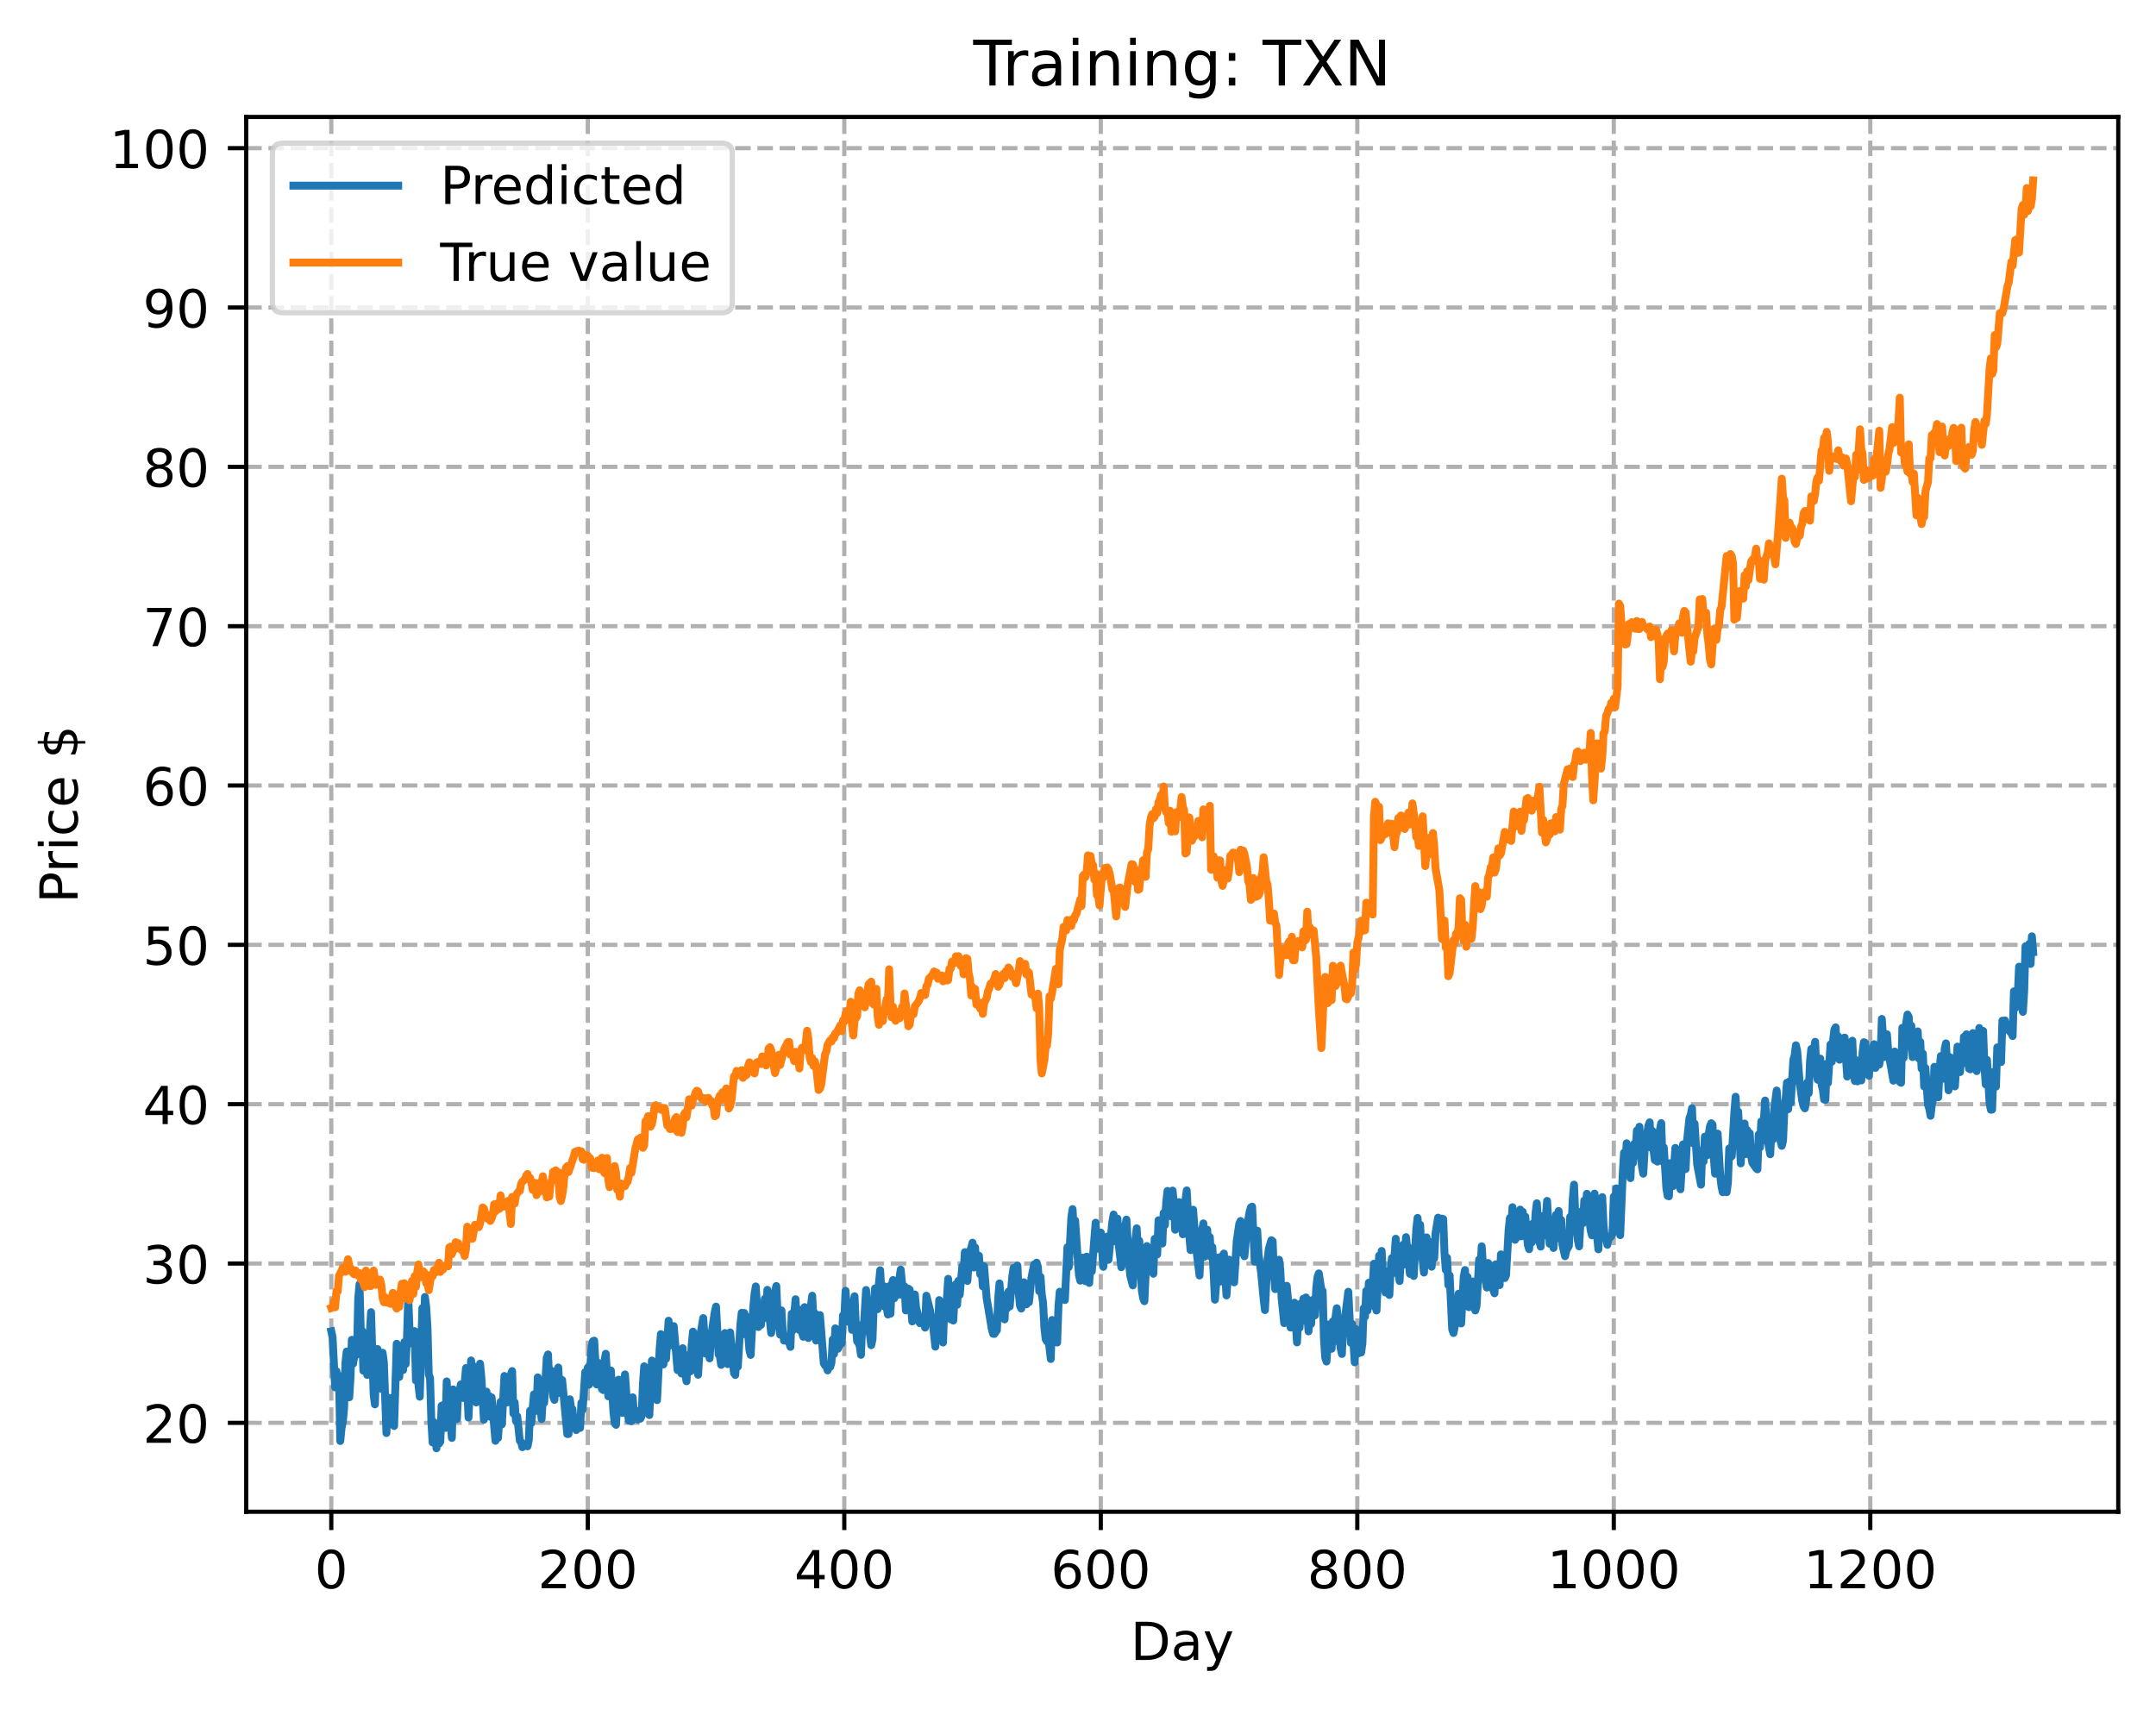 <?xml version="1.0" encoding="utf-8" standalone="no"?>
<!DOCTYPE svg PUBLIC "-//W3C//DTD SVG 1.1//EN"
  "http://www.w3.org/Graphics/SVG/1.1/DTD/svg11.dtd">
<!-- Created with matplotlib (https://matplotlib.org/) -->
<svg height="325.986pt" version="1.1" viewBox="0 0 411.286 325.986" width="411.286pt" xmlns="http://www.w3.org/2000/svg" xmlns:xlink="http://www.w3.org/1999/xlink">
 <defs>
  <style type="text/css">
*{stroke-linecap:butt;stroke-linejoin:round;}
  </style>
 </defs>
 <g id="figure_1">
  <g id="patch_1">
   <path d="M 0 325.986 
L 411.286 325.986 
L 411.286 0 
L 0 0 
z
" style="fill:#ffffff;"/>
  </g>
  <g id="axes_1">
   <g id="patch_2">
    <path d="M 46.966 288.43 
L 404.086 288.43 
L 404.086 22.318 
L 46.966 22.318 
z
" style="fill:#ffffff;"/>
   </g>
   <g id="matplotlib.axis_1">
    <g id="xtick_1">
     <g id="line2d_1">
      <path clip-path="url(#pb9c0b616b0)" d="M 63.198 288.43 
L 63.198 22.318 
" style="fill:none;stroke:#b0b0b0;stroke-dasharray:2.96,1.28;stroke-dashoffset:0;stroke-width:0.8;"/>
     </g>
     <g id="line2d_2">
      <defs>
       <path d="M 0 0 
L 0 3.5 
" id="m9391e20476" style="stroke:#000000;stroke-width:0.8;"/>
      </defs>
      <g>
       <use style="stroke:#000000;stroke-width:0.8;" x="63.198" xlink:href="#m9391e20476" y="288.43"/>
      </g>
     </g>
     <g id="text_1">
      <!-- 0 -->
      <defs>
       <path d="M 31.781 66.406 
Q 24.172 66.406 20.328 58.906 
Q 16.5 51.422 16.5 36.375 
Q 16.5 21.391 20.328 13.891 
Q 24.172 6.391 31.781 6.391 
Q 39.453 6.391 43.281 13.891 
Q 47.125 21.391 47.125 36.375 
Q 47.125 51.422 43.281 58.906 
Q 39.453 66.406 31.781 66.406 
z
M 31.781 74.219 
Q 44.047 74.219 50.516 64.516 
Q 56.984 54.828 56.984 36.375 
Q 56.984 17.969 50.516 8.266 
Q 44.047 -1.422 31.781 -1.422 
Q 19.531 -1.422 13.062 8.266 
Q 6.594 17.969 6.594 36.375 
Q 6.594 54.828 13.062 64.516 
Q 19.531 74.219 31.781 74.219 
z
" id="DejaVuSans-48"/>
      </defs>
      <g transform="translate(60.017 303.029)scale(0.1 -0.1)">
       <use xlink:href="#DejaVuSans-48"/>
      </g>
     </g>
    </g>
    <g id="xtick_2">
     <g id="line2d_3">
      <path clip-path="url(#pb9c0b616b0)" d="M 112.129 288.43 
L 112.129 22.318 
" style="fill:none;stroke:#b0b0b0;stroke-dasharray:2.96,1.28;stroke-dashoffset:0;stroke-width:0.8;"/>
     </g>
     <g id="line2d_4">
      <g>
       <use style="stroke:#000000;stroke-width:0.8;" x="112.129" xlink:href="#m9391e20476" y="288.43"/>
      </g>
     </g>
     <g id="text_2">
      <!-- 200 -->
      <defs>
       <path d="M 19.188 8.297 
L 53.609 8.297 
L 53.609 0 
L 7.328 0 
L 7.328 8.297 
Q 12.938 14.109 22.625 23.891 
Q 32.328 33.688 34.812 36.531 
Q 39.547 41.844 41.422 45.531 
Q 43.312 49.219 43.312 52.781 
Q 43.312 58.594 39.234 62.25 
Q 35.156 65.922 28.609 65.922 
Q 23.969 65.922 18.812 64.312 
Q 13.672 62.703 7.812 59.422 
L 7.812 69.391 
Q 13.766 71.781 18.938 73 
Q 24.125 74.219 28.422 74.219 
Q 39.75 74.219 46.484 68.547 
Q 53.219 62.891 53.219 53.422 
Q 53.219 48.922 51.531 44.891 
Q 49.859 40.875 45.406 35.406 
Q 44.188 33.984 37.641 27.219 
Q 31.109 20.453 19.188 8.297 
z
" id="DejaVuSans-50"/>
      </defs>
      <g transform="translate(102.585 303.029)scale(0.1 -0.1)">
       <use xlink:href="#DejaVuSans-50"/>
       <use x="63.623" xlink:href="#DejaVuSans-48"/>
       <use x="127.246" xlink:href="#DejaVuSans-48"/>
      </g>
     </g>
    </g>
    <g id="xtick_3">
     <g id="line2d_5">
      <path clip-path="url(#pb9c0b616b0)" d="M 161.06 288.43 
L 161.06 22.318 
" style="fill:none;stroke:#b0b0b0;stroke-dasharray:2.96,1.28;stroke-dashoffset:0;stroke-width:0.8;"/>
     </g>
     <g id="line2d_6">
      <g>
       <use style="stroke:#000000;stroke-width:0.8;" x="161.06" xlink:href="#m9391e20476" y="288.43"/>
      </g>
     </g>
     <g id="text_3">
      <!-- 400 -->
      <defs>
       <path d="M 37.797 64.312 
L 12.891 25.391 
L 37.797 25.391 
z
M 35.203 72.906 
L 47.609 72.906 
L 47.609 25.391 
L 58.016 25.391 
L 58.016 17.188 
L 47.609 17.188 
L 47.609 0 
L 37.797 0 
L 37.797 17.188 
L 4.891 17.188 
L 4.891 26.703 
z
" id="DejaVuSans-52"/>
      </defs>
      <g transform="translate(151.516 303.029)scale(0.1 -0.1)">
       <use xlink:href="#DejaVuSans-52"/>
       <use x="63.623" xlink:href="#DejaVuSans-48"/>
       <use x="127.246" xlink:href="#DejaVuSans-48"/>
      </g>
     </g>
    </g>
    <g id="xtick_4">
     <g id="line2d_7">
      <path clip-path="url(#pb9c0b616b0)" d="M 209.99 288.43 
L 209.99 22.318 
" style="fill:none;stroke:#b0b0b0;stroke-dasharray:2.96,1.28;stroke-dashoffset:0;stroke-width:0.8;"/>
     </g>
     <g id="line2d_8">
      <g>
       <use style="stroke:#000000;stroke-width:0.8;" x="209.99" xlink:href="#m9391e20476" y="288.43"/>
      </g>
     </g>
     <g id="text_4">
      <!-- 600 -->
      <defs>
       <path d="M 33.016 40.375 
Q 26.375 40.375 22.484 35.828 
Q 18.609 31.297 18.609 23.391 
Q 18.609 15.531 22.484 10.953 
Q 26.375 6.391 33.016 6.391 
Q 39.656 6.391 43.531 10.953 
Q 47.406 15.531 47.406 23.391 
Q 47.406 31.297 43.531 35.828 
Q 39.656 40.375 33.016 40.375 
z
M 52.594 71.297 
L 52.594 62.312 
Q 48.875 64.062 45.094 64.984 
Q 41.312 65.922 37.594 65.922 
Q 27.828 65.922 22.672 59.328 
Q 17.531 52.734 16.797 39.406 
Q 19.672 43.656 24.016 45.922 
Q 28.375 48.188 33.594 48.188 
Q 44.578 48.188 50.953 41.516 
Q 57.328 34.859 57.328 23.391 
Q 57.328 12.156 50.688 5.359 
Q 44.047 -1.422 33.016 -1.422 
Q 20.359 -1.422 13.672 8.266 
Q 6.984 17.969 6.984 36.375 
Q 6.984 53.656 15.188 63.938 
Q 23.391 74.219 37.203 74.219 
Q 40.922 74.219 44.703 73.484 
Q 48.484 72.75 52.594 71.297 
z
" id="DejaVuSans-54"/>
      </defs>
      <g transform="translate(200.446 303.029)scale(0.1 -0.1)">
       <use xlink:href="#DejaVuSans-54"/>
       <use x="63.623" xlink:href="#DejaVuSans-48"/>
       <use x="127.246" xlink:href="#DejaVuSans-48"/>
      </g>
     </g>
    </g>
    <g id="xtick_5">
     <g id="line2d_9">
      <path clip-path="url(#pb9c0b616b0)" d="M 258.921 288.43 
L 258.921 22.318 
" style="fill:none;stroke:#b0b0b0;stroke-dasharray:2.96,1.28;stroke-dashoffset:0;stroke-width:0.8;"/>
     </g>
     <g id="line2d_10">
      <g>
       <use style="stroke:#000000;stroke-width:0.8;" x="258.921" xlink:href="#m9391e20476" y="288.43"/>
      </g>
     </g>
     <g id="text_5">
      <!-- 800 -->
      <defs>
       <path d="M 31.781 34.625 
Q 24.75 34.625 20.719 30.859 
Q 16.703 27.094 16.703 20.516 
Q 16.703 13.922 20.719 10.156 
Q 24.75 6.391 31.781 6.391 
Q 38.812 6.391 42.859 10.172 
Q 46.922 13.969 46.922 20.516 
Q 46.922 27.094 42.891 30.859 
Q 38.875 34.625 31.781 34.625 
z
M 21.922 38.812 
Q 15.578 40.375 12.031 44.719 
Q 8.5 49.078 8.5 55.328 
Q 8.5 64.062 14.719 69.141 
Q 20.953 74.219 31.781 74.219 
Q 42.672 74.219 48.875 69.141 
Q 55.078 64.062 55.078 55.328 
Q 55.078 49.078 51.531 44.719 
Q 48 40.375 41.703 38.812 
Q 48.828 37.156 52.797 32.312 
Q 56.781 27.484 56.781 20.516 
Q 56.781 9.906 50.312 4.234 
Q 43.844 -1.422 31.781 -1.422 
Q 19.734 -1.422 13.25 4.234 
Q 6.781 9.906 6.781 20.516 
Q 6.781 27.484 10.781 32.312 
Q 14.797 37.156 21.922 38.812 
z
M 18.312 54.391 
Q 18.312 48.734 21.844 45.562 
Q 25.391 42.391 31.781 42.391 
Q 38.141 42.391 41.719 45.562 
Q 45.312 48.734 45.312 54.391 
Q 45.312 60.062 41.719 63.234 
Q 38.141 66.406 31.781 66.406 
Q 25.391 66.406 21.844 63.234 
Q 18.312 60.062 18.312 54.391 
z
" id="DejaVuSans-56"/>
      </defs>
      <g transform="translate(249.377 303.029)scale(0.1 -0.1)">
       <use xlink:href="#DejaVuSans-56"/>
       <use x="63.623" xlink:href="#DejaVuSans-48"/>
       <use x="127.246" xlink:href="#DejaVuSans-48"/>
      </g>
     </g>
    </g>
    <g id="xtick_6">
     <g id="line2d_11">
      <path clip-path="url(#pb9c0b616b0)" d="M 307.851 288.43 
L 307.851 22.318 
" style="fill:none;stroke:#b0b0b0;stroke-dasharray:2.96,1.28;stroke-dashoffset:0;stroke-width:0.8;"/>
     </g>
     <g id="line2d_12">
      <g>
       <use style="stroke:#000000;stroke-width:0.8;" x="307.851" xlink:href="#m9391e20476" y="288.43"/>
      </g>
     </g>
     <g id="text_6">
      <!-- 1000 -->
      <defs>
       <path d="M 12.406 8.297 
L 28.516 8.297 
L 28.516 63.922 
L 10.984 60.406 
L 10.984 69.391 
L 28.422 72.906 
L 38.281 72.906 
L 38.281 8.297 
L 54.391 8.297 
L 54.391 0 
L 12.406 0 
z
" id="DejaVuSans-49"/>
      </defs>
      <g transform="translate(295.126 303.029)scale(0.1 -0.1)">
       <use xlink:href="#DejaVuSans-49"/>
       <use x="63.623" xlink:href="#DejaVuSans-48"/>
       <use x="127.246" xlink:href="#DejaVuSans-48"/>
       <use x="190.869" xlink:href="#DejaVuSans-48"/>
      </g>
     </g>
    </g>
    <g id="xtick_7">
     <g id="line2d_13">
      <path clip-path="url(#pb9c0b616b0)" d="M 356.782 288.43 
L 356.782 22.318 
" style="fill:none;stroke:#b0b0b0;stroke-dasharray:2.96,1.28;stroke-dashoffset:0;stroke-width:0.8;"/>
     </g>
     <g id="line2d_14">
      <g>
       <use style="stroke:#000000;stroke-width:0.8;" x="356.782" xlink:href="#m9391e20476" y="288.43"/>
      </g>
     </g>
     <g id="text_7">
      <!-- 1200 -->
      <g transform="translate(344.057 303.029)scale(0.1 -0.1)">
       <use xlink:href="#DejaVuSans-49"/>
       <use x="63.623" xlink:href="#DejaVuSans-50"/>
       <use x="127.246" xlink:href="#DejaVuSans-48"/>
       <use x="190.869" xlink:href="#DejaVuSans-48"/>
      </g>
     </g>
    </g>
    <g id="text_8">
     <!-- Day -->
     <defs>
      <path d="M 19.672 64.797 
L 19.672 8.109 
L 31.594 8.109 
Q 46.688 8.109 53.688 14.938 
Q 60.688 21.781 60.688 36.531 
Q 60.688 51.172 53.688 57.984 
Q 46.688 64.797 31.594 64.797 
z
M 9.812 72.906 
L 30.078 72.906 
Q 51.266 72.906 61.172 64.094 
Q 71.094 55.281 71.094 36.531 
Q 71.094 17.672 61.125 8.828 
Q 51.172 0 30.078 0 
L 9.812 0 
z
" id="DejaVuSans-68"/>
      <path d="M 34.281 27.484 
Q 23.391 27.484 19.188 25 
Q 14.984 22.516 14.984 16.5 
Q 14.984 11.719 18.141 8.906 
Q 21.297 6.109 26.703 6.109 
Q 34.188 6.109 38.703 11.406 
Q 43.219 16.703 43.219 25.484 
L 43.219 27.484 
z
M 52.203 31.203 
L 52.203 0 
L 43.219 0 
L 43.219 8.297 
Q 40.141 3.328 35.547 0.953 
Q 30.953 -1.422 24.312 -1.422 
Q 15.922 -1.422 10.953 3.297 
Q 6 8.016 6 15.922 
Q 6 25.141 12.172 29.828 
Q 18.359 34.516 30.609 34.516 
L 43.219 34.516 
L 43.219 35.406 
Q 43.219 41.609 39.141 45 
Q 35.062 48.391 27.688 48.391 
Q 23 48.391 18.547 47.266 
Q 14.109 46.141 10.016 43.891 
L 10.016 52.203 
Q 14.938 54.109 19.578 55.047 
Q 24.219 56 28.609 56 
Q 40.484 56 46.344 49.844 
Q 52.203 43.703 52.203 31.203 
z
" id="DejaVuSans-97"/>
      <path d="M 32.172 -5.078 
Q 28.375 -14.844 24.75 -17.812 
Q 21.141 -20.797 15.094 -20.797 
L 7.906 -20.797 
L 7.906 -13.281 
L 13.188 -13.281 
Q 16.891 -13.281 18.938 -11.516 
Q 21 -9.766 23.484 -3.219 
L 25.094 0.875 
L 2.984 54.688 
L 12.5 54.688 
L 29.594 11.922 
L 46.688 54.688 
L 56.203 54.688 
z
" id="DejaVuSans-121"/>
     </defs>
     <g transform="translate(215.652 316.707)scale(0.1 -0.1)">
      <use xlink:href="#DejaVuSans-68"/>
      <use x="77.002" xlink:href="#DejaVuSans-97"/>
      <use x="138.281" xlink:href="#DejaVuSans-121"/>
     </g>
    </g>
   </g>
   <g id="matplotlib.axis_2">
    <g id="ytick_1">
     <g id="line2d_15">
      <path clip-path="url(#pb9c0b616b0)" d="M 46.966 271.471 
L 404.086 271.471 
" style="fill:none;stroke:#b0b0b0;stroke-dasharray:2.96,1.28;stroke-dashoffset:0;stroke-width:0.8;"/>
     </g>
     <g id="line2d_16">
      <defs>
       <path d="M 0 0 
L -3.5 0 
" id="m691f47e2b0" style="stroke:#000000;stroke-width:0.8;"/>
      </defs>
      <g>
       <use style="stroke:#000000;stroke-width:0.8;" x="46.966" xlink:href="#m691f47e2b0" y="271.471"/>
      </g>
     </g>
     <g id="text_9">
      <!-- 20 -->
      <g transform="translate(27.241 275.271)scale(0.1 -0.1)">
       <use xlink:href="#DejaVuSans-50"/>
       <use x="63.623" xlink:href="#DejaVuSans-48"/>
      </g>
     </g>
    </g>
    <g id="ytick_2">
     <g id="line2d_17">
      <path clip-path="url(#pb9c0b616b0)" d="M 46.966 241.072 
L 404.086 241.072 
" style="fill:none;stroke:#b0b0b0;stroke-dasharray:2.96,1.28;stroke-dashoffset:0;stroke-width:0.8;"/>
     </g>
     <g id="line2d_18">
      <g>
       <use style="stroke:#000000;stroke-width:0.8;" x="46.966" xlink:href="#m691f47e2b0" y="241.072"/>
      </g>
     </g>
     <g id="text_10">
      <!-- 30 -->
      <defs>
       <path d="M 40.578 39.312 
Q 47.656 37.797 51.625 33 
Q 55.609 28.219 55.609 21.188 
Q 55.609 10.406 48.188 4.484 
Q 40.766 -1.422 27.094 -1.422 
Q 22.516 -1.422 17.656 -0.516 
Q 12.797 0.391 7.625 2.203 
L 7.625 11.719 
Q 11.719 9.328 16.594 8.109 
Q 21.484 6.891 26.812 6.891 
Q 36.078 6.891 40.938 10.547 
Q 45.797 14.203 45.797 21.188 
Q 45.797 27.641 41.281 31.266 
Q 36.766 34.906 28.719 34.906 
L 20.219 34.906 
L 20.219 43.016 
L 29.109 43.016 
Q 36.375 43.016 40.234 45.922 
Q 44.094 48.828 44.094 54.297 
Q 44.094 59.906 40.109 62.906 
Q 36.141 65.922 28.719 65.922 
Q 24.656 65.922 20.016 65.031 
Q 15.375 64.156 9.812 62.312 
L 9.812 71.094 
Q 15.438 72.656 20.344 73.438 
Q 25.25 74.219 29.594 74.219 
Q 40.828 74.219 47.359 69.109 
Q 53.906 64.016 53.906 55.328 
Q 53.906 49.266 50.438 45.094 
Q 46.969 40.922 40.578 39.312 
z
" id="DejaVuSans-51"/>
      </defs>
      <g transform="translate(27.241 244.871)scale(0.1 -0.1)">
       <use xlink:href="#DejaVuSans-51"/>
       <use x="63.623" xlink:href="#DejaVuSans-48"/>
      </g>
     </g>
    </g>
    <g id="ytick_3">
     <g id="line2d_19">
      <path clip-path="url(#pb9c0b616b0)" d="M 46.966 210.672 
L 404.086 210.672 
" style="fill:none;stroke:#b0b0b0;stroke-dasharray:2.96,1.28;stroke-dashoffset:0;stroke-width:0.8;"/>
     </g>
     <g id="line2d_20">
      <g>
       <use style="stroke:#000000;stroke-width:0.8;" x="46.966" xlink:href="#m691f47e2b0" y="210.672"/>
      </g>
     </g>
     <g id="text_11">
      <!-- 40 -->
      <g transform="translate(27.241 214.471)scale(0.1 -0.1)">
       <use xlink:href="#DejaVuSans-52"/>
       <use x="63.623" xlink:href="#DejaVuSans-48"/>
      </g>
     </g>
    </g>
    <g id="ytick_4">
     <g id="line2d_21">
      <path clip-path="url(#pb9c0b616b0)" d="M 46.966 180.272 
L 404.086 180.272 
" style="fill:none;stroke:#b0b0b0;stroke-dasharray:2.96,1.28;stroke-dashoffset:0;stroke-width:0.8;"/>
     </g>
     <g id="line2d_22">
      <g>
       <use style="stroke:#000000;stroke-width:0.8;" x="46.966" xlink:href="#m691f47e2b0" y="180.272"/>
      </g>
     </g>
     <g id="text_12">
      <!-- 50 -->
      <defs>
       <path d="M 10.797 72.906 
L 49.516 72.906 
L 49.516 64.594 
L 19.828 64.594 
L 19.828 46.734 
Q 21.969 47.469 24.109 47.828 
Q 26.266 48.188 28.422 48.188 
Q 40.625 48.188 47.75 41.5 
Q 54.891 34.812 54.891 23.391 
Q 54.891 11.625 47.562 5.094 
Q 40.234 -1.422 26.906 -1.422 
Q 22.312 -1.422 17.547 -0.641 
Q 12.797 0.141 7.719 1.703 
L 7.719 11.625 
Q 12.109 9.234 16.797 8.062 
Q 21.484 6.891 26.703 6.891 
Q 35.156 6.891 40.078 11.328 
Q 45.016 15.766 45.016 23.391 
Q 45.016 31 40.078 35.438 
Q 35.156 39.891 26.703 39.891 
Q 22.75 39.891 18.812 39.016 
Q 14.891 38.141 10.797 36.281 
z
" id="DejaVuSans-53"/>
      </defs>
      <g transform="translate(27.241 184.071)scale(0.1 -0.1)">
       <use xlink:href="#DejaVuSans-53"/>
       <use x="63.623" xlink:href="#DejaVuSans-48"/>
      </g>
     </g>
    </g>
    <g id="ytick_5">
     <g id="line2d_23">
      <path clip-path="url(#pb9c0b616b0)" d="M 46.966 149.872 
L 404.086 149.872 
" style="fill:none;stroke:#b0b0b0;stroke-dasharray:2.96,1.28;stroke-dashoffset:0;stroke-width:0.8;"/>
     </g>
     <g id="line2d_24">
      <g>
       <use style="stroke:#000000;stroke-width:0.8;" x="46.966" xlink:href="#m691f47e2b0" y="149.872"/>
      </g>
     </g>
     <g id="text_13">
      <!-- 60 -->
      <g transform="translate(27.241 153.672)scale(0.1 -0.1)">
       <use xlink:href="#DejaVuSans-54"/>
       <use x="63.623" xlink:href="#DejaVuSans-48"/>
      </g>
     </g>
    </g>
    <g id="ytick_6">
     <g id="line2d_25">
      <path clip-path="url(#pb9c0b616b0)" d="M 46.966 119.473 
L 404.086 119.473 
" style="fill:none;stroke:#b0b0b0;stroke-dasharray:2.96,1.28;stroke-dashoffset:0;stroke-width:0.8;"/>
     </g>
     <g id="line2d_26">
      <g>
       <use style="stroke:#000000;stroke-width:0.8;" x="46.966" xlink:href="#m691f47e2b0" y="119.473"/>
      </g>
     </g>
     <g id="text_14">
      <!-- 70 -->
      <defs>
       <path d="M 8.203 72.906 
L 55.078 72.906 
L 55.078 68.703 
L 28.609 0 
L 18.312 0 
L 43.219 64.594 
L 8.203 64.594 
z
" id="DejaVuSans-55"/>
      </defs>
      <g transform="translate(27.241 123.272)scale(0.1 -0.1)">
       <use xlink:href="#DejaVuSans-55"/>
       <use x="63.623" xlink:href="#DejaVuSans-48"/>
      </g>
     </g>
    </g>
    <g id="ytick_7">
     <g id="line2d_27">
      <path clip-path="url(#pb9c0b616b0)" d="M 46.966 89.073 
L 404.086 89.073 
" style="fill:none;stroke:#b0b0b0;stroke-dasharray:2.96,1.28;stroke-dashoffset:0;stroke-width:0.8;"/>
     </g>
     <g id="line2d_28">
      <g>
       <use style="stroke:#000000;stroke-width:0.8;" x="46.966" xlink:href="#m691f47e2b0" y="89.073"/>
      </g>
     </g>
     <g id="text_15">
      <!-- 80 -->
      <g transform="translate(27.241 92.872)scale(0.1 -0.1)">
       <use xlink:href="#DejaVuSans-56"/>
       <use x="63.623" xlink:href="#DejaVuSans-48"/>
      </g>
     </g>
    </g>
    <g id="ytick_8">
     <g id="line2d_29">
      <path clip-path="url(#pb9c0b616b0)" d="M 46.966 58.673 
L 404.086 58.673 
" style="fill:none;stroke:#b0b0b0;stroke-dasharray:2.96,1.28;stroke-dashoffset:0;stroke-width:0.8;"/>
     </g>
     <g id="line2d_30">
      <g>
       <use style="stroke:#000000;stroke-width:0.8;" x="46.966" xlink:href="#m691f47e2b0" y="58.673"/>
      </g>
     </g>
     <g id="text_16">
      <!-- 90 -->
      <defs>
       <path d="M 10.984 1.516 
L 10.984 10.5 
Q 14.703 8.734 18.5 7.812 
Q 22.312 6.891 25.984 6.891 
Q 35.75 6.891 40.891 13.453 
Q 46.047 20.016 46.781 33.406 
Q 43.953 29.203 39.594 26.953 
Q 35.25 24.703 29.984 24.703 
Q 19.047 24.703 12.672 31.312 
Q 6.297 37.938 6.297 49.422 
Q 6.297 60.641 12.938 67.422 
Q 19.578 74.219 30.609 74.219 
Q 43.266 74.219 49.922 64.516 
Q 56.594 54.828 56.594 36.375 
Q 56.594 19.141 48.406 8.859 
Q 40.234 -1.422 26.422 -1.422 
Q 22.703 -1.422 18.891 -0.688 
Q 15.094 0.047 10.984 1.516 
z
M 30.609 32.422 
Q 37.25 32.422 41.125 36.953 
Q 45.016 41.5 45.016 49.422 
Q 45.016 57.281 41.125 61.844 
Q 37.25 66.406 30.609 66.406 
Q 23.969 66.406 20.094 61.844 
Q 16.219 57.281 16.219 49.422 
Q 16.219 41.5 20.094 36.953 
Q 23.969 32.422 30.609 32.422 
z
" id="DejaVuSans-57"/>
      </defs>
      <g transform="translate(27.241 62.472)scale(0.1 -0.1)">
       <use xlink:href="#DejaVuSans-57"/>
       <use x="63.623" xlink:href="#DejaVuSans-48"/>
      </g>
     </g>
    </g>
    <g id="ytick_9">
     <g id="line2d_31">
      <path clip-path="url(#pb9c0b616b0)" d="M 46.966 28.273 
L 404.086 28.273 
" style="fill:none;stroke:#b0b0b0;stroke-dasharray:2.96,1.28;stroke-dashoffset:0;stroke-width:0.8;"/>
     </g>
     <g id="line2d_32">
      <g>
       <use style="stroke:#000000;stroke-width:0.8;" x="46.966" xlink:href="#m691f47e2b0" y="28.273"/>
      </g>
     </g>
     <g id="text_17">
      <!-- 100 -->
      <g transform="translate(20.878 32.073)scale(0.1 -0.1)">
       <use xlink:href="#DejaVuSans-49"/>
       <use x="63.623" xlink:href="#DejaVuSans-48"/>
       <use x="127.246" xlink:href="#DejaVuSans-48"/>
      </g>
     </g>
    </g>
    <g id="text_18">
     <!-- Price $ -->
     <defs>
      <path d="M 19.672 64.797 
L 19.672 37.406 
L 32.078 37.406 
Q 38.969 37.406 42.719 40.969 
Q 46.484 44.531 46.484 51.125 
Q 46.484 57.672 42.719 61.234 
Q 38.969 64.797 32.078 64.797 
z
M 9.812 72.906 
L 32.078 72.906 
Q 44.344 72.906 50.609 67.359 
Q 56.891 61.812 56.891 51.125 
Q 56.891 40.328 50.609 34.812 
Q 44.344 29.297 32.078 29.297 
L 19.672 29.297 
L 19.672 0 
L 9.812 0 
z
" id="DejaVuSans-80"/>
      <path d="M 41.109 46.297 
Q 39.594 47.172 37.812 47.578 
Q 36.031 48 33.891 48 
Q 26.266 48 22.188 43.047 
Q 18.109 38.094 18.109 28.812 
L 18.109 0 
L 9.078 0 
L 9.078 54.688 
L 18.109 54.688 
L 18.109 46.188 
Q 20.953 51.172 25.484 53.578 
Q 30.031 56 36.531 56 
Q 37.453 56 38.578 55.875 
Q 39.703 55.766 41.062 55.516 
z
" id="DejaVuSans-114"/>
      <path d="M 9.422 54.688 
L 18.406 54.688 
L 18.406 0 
L 9.422 0 
z
M 9.422 75.984 
L 18.406 75.984 
L 18.406 64.594 
L 9.422 64.594 
z
" id="DejaVuSans-105"/>
      <path d="M 48.781 52.594 
L 48.781 44.188 
Q 44.969 46.297 41.141 47.344 
Q 37.312 48.391 33.406 48.391 
Q 24.656 48.391 19.812 42.844 
Q 14.984 37.312 14.984 27.297 
Q 14.984 17.281 19.812 11.734 
Q 24.656 6.203 33.406 6.203 
Q 37.312 6.203 41.141 7.25 
Q 44.969 8.297 48.781 10.406 
L 48.781 2.094 
Q 45.016 0.344 40.984 -0.531 
Q 36.969 -1.422 32.422 -1.422 
Q 20.062 -1.422 12.781 6.344 
Q 5.516 14.109 5.516 27.297 
Q 5.516 40.672 12.859 48.328 
Q 20.219 56 33.016 56 
Q 37.156 56 41.109 55.141 
Q 45.062 54.297 48.781 52.594 
z
" id="DejaVuSans-99"/>
      <path d="M 56.203 29.594 
L 56.203 25.203 
L 14.891 25.203 
Q 15.484 15.922 20.484 11.062 
Q 25.484 6.203 34.422 6.203 
Q 39.594 6.203 44.453 7.469 
Q 49.312 8.734 54.109 11.281 
L 54.109 2.781 
Q 49.266 0.734 44.188 -0.344 
Q 39.109 -1.422 33.891 -1.422 
Q 20.797 -1.422 13.156 6.188 
Q 5.516 13.812 5.516 26.812 
Q 5.516 40.234 12.766 48.109 
Q 20.016 56 32.328 56 
Q 43.359 56 49.781 48.891 
Q 56.203 41.797 56.203 29.594 
z
M 47.219 32.234 
Q 47.125 39.594 43.094 43.984 
Q 39.062 48.391 32.422 48.391 
Q 24.906 48.391 20.391 44.141 
Q 15.875 39.891 15.188 32.172 
z
" id="DejaVuSans-101"/>
      <path id="DejaVuSans-32"/>
      <path d="M 33.797 -14.703 
L 28.906 -14.703 
L 28.859 0 
Q 23.734 0.094 18.609 1.188 
Q 13.484 2.297 8.297 4.5 
L 8.297 13.281 
Q 13.281 10.156 18.375 8.562 
Q 23.484 6.984 28.906 6.938 
L 28.906 29.203 
Q 18.109 30.953 13.203 35.156 
Q 8.297 39.359 8.297 46.688 
Q 8.297 54.641 13.625 59.219 
Q 18.953 63.812 28.906 64.5 
L 28.906 75.984 
L 33.797 75.984 
L 33.797 64.656 
Q 38.328 64.453 42.578 63.688 
Q 46.828 62.938 50.875 61.625 
L 50.875 53.078 
Q 46.828 55.125 42.547 56.25 
Q 38.281 57.375 33.797 57.562 
L 33.797 36.719 
Q 44.875 35.016 50.094 30.609 
Q 55.328 26.219 55.328 18.609 
Q 55.328 10.359 49.781 5.594 
Q 44.234 0.828 33.797 0.094 
z
M 28.906 37.594 
L 28.906 57.625 
Q 23.25 56.984 20.266 54.391 
Q 17.281 51.812 17.281 47.516 
Q 17.281 43.312 20.031 40.969 
Q 22.797 38.625 28.906 37.594 
z
M 33.797 28.219 
L 33.797 7.078 
Q 39.984 7.906 43.141 10.594 
Q 46.297 13.281 46.297 17.672 
Q 46.297 21.969 43.281 24.5 
Q 40.281 27.047 33.797 28.219 
z
" id="DejaVuSans-36"/>
     </defs>
     <g transform="translate(14.798 172.342)rotate(-90)scale(0.1 -0.1)">
      <use xlink:href="#DejaVuSans-80"/>
      <use x="58.553" xlink:href="#DejaVuSans-114"/>
      <use x="99.666" xlink:href="#DejaVuSans-105"/>
      <use x="127.449" xlink:href="#DejaVuSans-99"/>
      <use x="182.43" xlink:href="#DejaVuSans-101"/>
      <use x="243.953" xlink:href="#DejaVuSans-32"/>
      <use x="275.74" xlink:href="#DejaVuSans-36"/>
     </g>
    </g>
   </g>
   <g id="line2d_33">
    <path clip-path="url(#pb9c0b616b0)" d="M 63.198 254.011 
L 63.443 255.128 
L 63.932 264.708 
L 64.177 261.616 
L 64.422 262.993 
L 64.666 262.478 
L 64.911 274.938 
L 65.156 272.453 
L 65.4 271.298 
L 65.645 268.626 
L 65.89 260.064 
L 66.134 257.865 
L 66.379 260.115 
L 66.623 266.599 
L 66.868 262.7 
L 67.113 255.626 
L 67.357 260.189 
L 67.602 258.645 
L 67.847 255.494 
L 68.091 258.449 
L 68.336 247.752 
L 68.581 245.015 
L 68.825 254.16 
L 69.07 253.896 
L 69.315 261.539 
L 69.559 255.384 
L 69.804 256.681 
L 70.049 262.33 
L 70.783 250.349 
L 71.272 265.993 
L 71.517 267.956 
L 71.761 260.002 
L 72.006 257.375 
L 72.251 262.414 
L 72.74 264.981 
L 72.984 258.09 
L 73.229 259.891 
L 73.718 273.423 
L 73.963 266.645 
L 74.208 267.374 
L 74.452 267.638 
L 74.697 266.737 
L 74.942 271.763 
L 75.186 272.071 
L 75.676 256.378 
L 76.165 262.719 
L 76.41 259.243 
L 76.654 258.519 
L 76.899 261.394 
L 77.144 256.064 
L 77.388 260.252 
L 77.633 255.41 
L 77.878 247.507 
L 78.122 253.662 
L 78.367 256.303 
L 78.611 255.156 
L 78.856 255.119 
L 79.101 253.963 
L 79.345 263.389 
L 79.59 259.382 
L 79.835 264.353 
L 80.079 266.493 
L 80.569 249.576 
L 80.813 257.214 
L 81.058 247.446 
L 81.303 249.328 
L 81.547 253.24 
L 81.792 262.248 
L 82.037 262.875 
L 82.281 271.063 
L 82.526 275.218 
L 82.771 271.341 
L 83.015 272.987 
L 83.26 276.334 
L 83.505 272.138 
L 83.749 275.44 
L 83.994 275.053 
L 84.239 268.221 
L 84.483 268.105 
L 84.972 272.442 
L 85.217 263.559 
L 85.462 268.318 
L 85.706 268.161 
L 86.196 274.35 
L 86.44 265.09 
L 86.685 267.355 
L 86.93 266.863 
L 87.174 270.748 
L 87.419 265.387 
L 87.664 265.552 
L 87.908 264.135 
L 88.153 266.308 
L 88.398 266.732 
L 88.887 261.016 
L 89.132 264.7 
L 89.376 270.469 
L 89.866 259.557 
L 90.11 263.156 
L 90.355 260.661 
L 90.844 267.586 
L 91.333 263.723 
L 91.578 260.176 
L 91.823 262.763 
L 92.312 270.872 
L 92.557 266.536 
L 92.801 265.509 
L 93.046 268.171 
L 93.291 266.335 
L 93.535 270.327 
L 93.78 266.611 
L 94.514 274.899 
L 94.759 271.65 
L 95.003 274.353 
L 95.493 267.465 
L 95.737 271.77 
L 96.227 262.526 
L 96.716 267.588 
L 96.96 262.924 
L 97.205 264.722 
L 97.45 262.266 
L 97.694 261.586 
L 97.939 269.696 
L 98.184 267.586 
L 98.428 271.106 
L 98.673 270.248 
L 99.162 274.884 
L 99.407 275.144 
L 99.652 276.113 
L 100.386 275.592 
L 100.63 275.953 
L 100.875 274.748 
L 101.12 269.136 
L 101.364 271.523 
L 101.854 266.032 
L 102.098 268.538 
L 102.343 269.181 
L 102.587 262.79 
L 102.832 266.823 
L 103.077 268.124 
L 103.321 270.744 
L 103.566 266.187 
L 103.811 267.644 
L 104.3 259.07 
L 104.545 258.419 
L 104.789 263.82 
L 105.034 261.438 
L 105.523 266.418 
L 105.768 267.092 
L 106.013 261.567 
L 106.257 264.925 
L 106.502 260.909 
L 106.747 265.775 
L 106.991 263.149 
L 107.236 263.302 
L 108.215 273.616 
L 108.459 273.599 
L 108.704 266.969 
L 108.948 268.735 
L 109.193 268.837 
L 109.438 271.82 
L 109.682 271.716 
L 109.927 272.852 
L 110.172 271.339 
L 110.661 272.442 
L 110.906 267.663 
L 111.15 268.961 
L 111.64 261.794 
L 111.884 263.747 
L 112.129 260.94 
L 112.374 264.195 
L 112.863 256.861 
L 113.108 255.892 
L 113.352 255.785 
L 113.842 264.162 
L 114.086 259.99 
L 114.331 263.656 
L 114.575 260.925 
L 114.82 265.014 
L 115.065 265.22 
L 115.309 259.71 
L 115.554 258.286 
L 116.043 266.415 
L 116.288 263.118 
L 116.533 261.477 
L 117.022 269.42 
L 117.267 271.543 
L 117.511 271.85 
L 118.001 263.227 
L 118.245 268.771 
L 118.49 265.803 
L 118.735 269.589 
L 118.979 264.641 
L 119.224 262.229 
L 119.713 269.228 
L 119.958 271.052 
L 120.203 270.148 
L 120.447 271.161 
L 120.692 266.597 
L 120.936 269.644 
L 121.181 269.062 
L 121.426 270.618 
L 121.67 270.851 
L 121.915 270.645 
L 122.16 270.681 
L 122.404 270.172 
L 122.649 264.013 
L 122.894 260.675 
L 123.138 263.544 
L 123.383 268.304 
L 123.628 268.971 
L 123.872 269.987 
L 124.362 259.579 
L 124.851 264.822 
L 125.34 267.141 
L 125.83 257.458 
L 126.074 254.536 
L 126.563 260.325 
L 126.808 256.201 
L 127.053 259.268 
L 127.542 251.984 
L 127.787 256.72 
L 128.031 254.238 
L 128.276 255.349 
L 128.521 253.009 
L 129.255 261.417 
L 129.499 257.593 
L 129.744 260.834 
L 129.989 262.054 
L 130.233 257.222 
L 130.478 260.817 
L 130.967 263.545 
L 131.212 258.588 
L 131.457 261.117 
L 131.701 261.651 
L 131.946 256.68 
L 132.191 254.052 
L 132.68 260.983 
L 132.924 260.902 
L 133.169 262.3 
L 133.658 254.385 
L 134.148 251.478 
L 134.637 258.285 
L 134.882 254.647 
L 135.371 259.181 
L 135.616 255.304 
L 136.35 250.321 
L 136.594 249.288 
L 137.084 258.418 
L 137.328 258.716 
L 137.573 260.419 
L 137.818 256.659 
L 138.062 259.559 
L 138.307 254.329 
L 138.796 260.265 
L 139.041 255.691 
L 139.285 254.212 
L 140.019 261.977 
L 140.264 262.337 
L 140.509 257.832 
L 140.753 260.758 
L 141.243 252.708 
L 141.487 250.472 
L 141.732 253.672 
L 141.977 250.496 
L 142.221 254.61 
L 142.466 251.241 
L 142.955 257.555 
L 143.2 258.516 
L 143.689 249.532 
L 143.934 246.878 
L 144.178 245.446 
L 144.668 253.19 
L 144.912 249.319 
L 145.157 252.802 
L 145.402 249.97 
L 145.646 251.578 
L 145.891 247.796 
L 146.136 250.975 
L 146.38 246.093 
L 146.87 252.087 
L 147.114 254.34 
L 147.604 247.548 
L 148.093 245.362 
L 148.338 250.966 
L 148.827 254.651 
L 149.072 250.013 
L 149.316 253.871 
L 149.561 255.773 
L 149.806 255.291 
L 150.295 256.001 
L 150.539 256.084 
L 150.784 256.987 
L 151.029 250.65 
L 151.273 253.811 
L 151.763 247.88 
L 152.007 252.714 
L 152.252 249.798 
L 152.497 253.764 
L 152.741 250.982 
L 152.986 254.233 
L 153.231 255.05 
L 153.475 249.391 
L 153.965 254.894 
L 154.209 255.296 
L 154.699 249.029 
L 154.943 247.204 
L 155.188 252.037 
L 155.433 250.543 
L 155.677 255.772 
L 156.166 251.263 
L 156.411 250.898 
L 157.145 260.099 
L 157.39 260.523 
L 157.634 260.625 
L 157.879 261.469 
L 158.124 260.647 
L 158.368 260.826 
L 158.613 259.987 
L 158.858 255.571 
L 159.102 258.342 
L 159.347 253.437 
L 159.592 256.183 
L 159.836 257.356 
L 160.326 256.262 
L 160.57 256.321 
L 160.815 250.966 
L 161.06 251.556 
L 161.304 246.273 
L 161.549 249.608 
L 161.794 249.864 
L 162.038 252.285 
L 162.283 249.191 
L 162.527 253.727 
L 162.772 248.961 
L 163.017 247.315 
L 163.261 252.953 
L 163.506 255.909 
L 163.751 256.203 
L 163.995 256.769 
L 164.24 258.495 
L 164.485 252.718 
L 164.729 254 
L 165.219 246.122 
L 165.463 250.915 
L 166.197 256.66 
L 166.442 255.559 
L 166.687 248.792 
L 166.931 245.807 
L 167.176 248.965 
L 167.421 249.791 
L 167.665 244.879 
L 167.91 242.348 
L 168.154 247.101 
L 168.399 249.15 
L 168.644 245.402 
L 169.133 249.394 
L 169.378 250.812 
L 169.622 245.408 
L 169.867 250.653 
L 170.112 245.239 
L 170.356 244.22 
L 170.601 247.691 
L 170.846 244.477 
L 171.09 245.308 
L 171.335 247.046 
L 171.58 243.908 
L 171.824 242.227 
L 172.314 247.201 
L 172.558 245.429 
L 172.803 250.029 
L 173.048 246.244 
L 173.292 245.866 
L 173.537 246.059 
L 174.026 252.126 
L 174.271 251.917 
L 174.515 246.972 
L 174.76 249.561 
L 175.005 250.396 
L 175.249 252.065 
L 175.494 252.465 
L 175.739 251.678 
L 175.983 251.301 
L 176.228 252.039 
L 176.473 253.309 
L 176.717 247.21 
L 177.451 250.161 
L 177.696 251.708 
L 177.941 252.46 
L 178.43 256.94 
L 178.675 252.108 
L 178.919 255.012 
L 179.164 248.046 
L 179.898 256.15 
L 180.142 249.272 
L 180.387 251.52 
L 180.876 243.991 
L 181.121 249.01 
L 181.366 251.729 
L 181.61 250.787 
L 181.855 251.959 
L 182.1 247.345 
L 182.344 245.009 
L 182.589 248.944 
L 182.834 244.372 
L 183.078 247.045 
L 183.568 241.61 
L 183.812 242.522 
L 184.057 238.899 
L 184.302 242.721 
L 184.546 244.393 
L 184.791 240.521 
L 185.036 238.644 
L 185.28 238.091 
L 185.525 237.094 
L 185.77 241.835 
L 186.014 238 
L 186.259 241.705 
L 186.503 240.205 
L 186.748 239.576 
L 186.993 243.14 
L 187.237 241.592 
L 187.482 245.437 
L 187.727 241.584 
L 188.216 247.714 
L 189.195 253.549 
L 189.439 254.471 
L 189.684 254.499 
L 190.173 253.796 
L 190.418 247.792 
L 190.663 244.859 
L 191.152 251.205 
L 191.397 250.661 
L 191.641 251.739 
L 191.886 247.056 
L 192.13 249.624 
L 192.375 246.444 
L 192.62 249.27 
L 193.109 243.467 
L 193.354 241.906 
L 193.598 245.31 
L 193.843 242.474 
L 194.088 241.45 
L 194.332 246.655 
L 194.577 249.131 
L 194.822 249.674 
L 195.311 244.639 
L 195.8 248.869 
L 196.045 245.077 
L 196.29 248.458 
L 196.779 243.685 
L 197.268 241.254 
L 197.513 241.273 
L 197.758 240.907 
L 198.002 241.745 
L 198.247 246.356 
L 198.491 243.612 
L 198.736 247.007 
L 198.981 248.529 
L 199.225 253.267 
L 199.47 255.494 
L 199.715 255.922 
L 199.959 255.032 
L 200.449 259.297 
L 200.693 251.839 
L 201.183 254.753 
L 201.427 255.736 
L 201.672 256.151 
L 201.917 249.172 
L 202.161 246.449 
L 202.406 247.51 
L 202.651 247.574 
L 202.895 247.912 
L 203.14 248.043 
L 203.629 237.954 
L 203.874 241.764 
L 204.363 232.392 
L 204.608 230.688 
L 204.852 235.197 
L 205.097 232.864 
L 205.586 240.115 
L 205.831 243.292 
L 206.076 244.345 
L 206.32 244.046 
L 206.565 239.95 
L 207.054 244.436 
L 207.299 239.75 
L 207.544 241.407 
L 207.788 244.784 
L 208.033 240.259 
L 208.278 242.586 
L 208.767 236.218 
L 209.012 233.281 
L 209.256 238.257 
L 209.501 235.998 
L 209.99 235.156 
L 210.479 241.703 
L 210.724 238.04 
L 210.969 240.303 
L 211.213 235.923 
L 211.458 240.374 
L 212.192 233.136 
L 212.437 231.725 
L 212.681 236.817 
L 212.926 235.495 
L 213.171 232.505 
L 213.415 237.433 
L 213.905 241.782 
L 214.639 233.959 
L 214.883 232.69 
L 215.373 241.008 
L 215.617 243.426 
L 216.106 245.246 
L 216.596 236.696 
L 216.84 234.354 
L 217.085 238.905 
L 217.33 236.735 
L 217.819 246.225 
L 218.064 247.657 
L 218.308 248.264 
L 218.798 237.735 
L 219.287 240.75 
L 219.776 241.966 
L 220.021 243.027 
L 220.266 236.358 
L 220.755 239.338 
L 221 232.807 
L 221.244 235.61 
L 221.734 237.256 
L 221.978 231.434 
L 222.223 233.731 
L 222.467 229.39 
L 222.712 227.22 
L 222.957 230.241 
L 223.201 227.515 
L 223.446 232.071 
L 223.691 227.151 
L 223.935 229.73 
L 224.18 234.63 
L 224.425 230.729 
L 224.669 234.179 
L 224.914 229.352 
L 225.159 232.319 
L 225.403 233.217 
L 225.648 235.492 
L 225.893 230.978 
L 226.382 227.119 
L 226.871 235.749 
L 227.116 238.514 
L 227.605 230.806 
L 228.094 237.428 
L 228.828 243.36 
L 229.073 237.35 
L 229.318 234.692 
L 229.562 233.414 
L 229.807 239.768 
L 230.296 234.613 
L 230.541 239.532 
L 230.786 236.027 
L 231.03 239.832 
L 231.275 237.934 
L 231.764 247.978 
L 232.254 241.905 
L 232.498 239.898 
L 232.743 244.523 
L 232.988 240.897 
L 233.232 239.589 
L 233.477 239.168 
L 233.966 247.167 
L 234.455 240.334 
L 234.7 243.799 
L 234.945 244.302 
L 235.189 244.408 
L 235.434 244.667 
L 235.923 236.776 
L 236.413 233.456 
L 236.657 232.954 
L 236.902 239.022 
L 237.147 236.679 
L 237.391 239.681 
L 237.881 234.079 
L 238.37 231.259 
L 238.615 230.387 
L 238.859 230.212 
L 239.349 240.718 
L 239.838 234.789 
L 240.082 239.291 
L 240.572 242.787 
L 241.061 247.931 
L 241.306 249.963 
L 241.795 240.318 
L 242.04 238.273 
L 242.529 236.622 
L 242.774 236.8 
L 243.018 242.794 
L 243.263 245.956 
L 243.508 242.206 
L 243.997 240.35 
L 244.242 242.286 
L 244.486 247.66 
L 244.976 252.454 
L 245.22 247.31 
L 245.465 245.319 
L 246.199 253.297 
L 246.443 248.965 
L 246.688 253.248 
L 246.933 248.543 
L 247.422 256.13 
L 247.667 251.069 
L 247.911 253.341 
L 248.156 248.689 
L 248.401 251.986 
L 248.645 247.776 
L 248.89 251.753 
L 249.135 247.544 
L 249.624 254.02 
L 249.869 249.138 
L 250.113 252.609 
L 250.358 248.038 
L 250.847 250.967 
L 251.092 245.742 
L 251.337 243.625 
L 251.581 242.951 
L 252.07 246.09 
L 252.315 246.325 
L 252.56 255.386 
L 252.804 259.025 
L 253.049 259.775 
L 253.538 252.679 
L 254.028 257.34 
L 254.272 252.104 
L 254.517 255.932 
L 254.762 251.337 
L 255.006 249.598 
L 255.496 255.033 
L 255.74 257.228 
L 255.985 258.336 
L 256.23 252.657 
L 256.474 252.248 
L 257.208 246.451 
L 257.697 256.215 
L 257.942 252.602 
L 258.431 259.923 
L 258.676 253.582 
L 259.165 258.203 
L 259.41 257.617 
L 259.655 258.06 
L 259.899 256.331 
L 260.144 249.609 
L 260.389 251.217 
L 260.633 246.28 
L 260.878 250.055 
L 261.123 244.727 
L 261.612 249.11 
L 262.101 241.111 
L 262.346 248.838 
L 262.591 250.041 
L 263.08 239.573 
L 263.325 243.778 
L 263.569 238.668 
L 263.814 243.164 
L 264.303 246.609 
L 264.548 242.593 
L 264.792 245.953 
L 265.037 247.077 
L 265.282 242.239 
L 265.526 240.024 
L 265.771 242.897 
L 266.26 236.344 
L 266.505 241.092 
L 266.994 244.42 
L 267.239 239.561 
L 267.484 241.436 
L 267.728 237.439 
L 267.973 241.012 
L 268.218 236.038 
L 268.952 243.038 
L 269.196 238.182 
L 269.441 241.871 
L 269.685 243.46 
L 270.175 234.519 
L 270.419 232.365 
L 270.664 235.846 
L 270.909 233.667 
L 271.153 238.342 
L 271.643 242.802 
L 271.887 237.491 
L 272.132 236.08 
L 272.377 240.481 
L 272.621 236.922 
L 272.866 240.763 
L 273.111 241.686 
L 273.355 237.468 
L 273.6 240.068 
L 273.845 235.298 
L 274.334 232.318 
L 274.579 232.46 
L 274.823 232.961 
L 275.068 232.503 
L 275.313 232.584 
L 275.557 239.031 
L 275.802 242.282 
L 276.046 239.965 
L 276.291 245.193 
L 276.536 243.336 
L 277.025 253.615 
L 277.27 254.338 
L 277.514 253.088 
L 277.759 248.288 
L 278.004 251.934 
L 278.248 246.827 
L 278.493 249.034 
L 278.738 252.511 
L 279.227 243.559 
L 279.472 242.309 
L 279.716 247.345 
L 279.961 243.634 
L 280.206 249.404 
L 280.45 245.553 
L 280.695 248.357 
L 280.94 244.486 
L 281.184 248.596 
L 281.429 250.036 
L 281.673 249.194 
L 282.163 240.31 
L 282.407 242.489 
L 282.652 237.786 
L 282.897 241.425 
L 283.631 245.666 
L 283.875 240.971 
L 284.12 244.488 
L 284.365 245.238 
L 284.609 245.434 
L 285.099 246.753 
L 285.343 241.227 
L 285.833 244.489 
L 286.077 245.195 
L 286.322 239.325 
L 286.567 241.202 
L 286.811 241.981 
L 287.056 243.847 
L 287.301 243.311 
L 287.79 234.652 
L 288.034 232.378 
L 288.279 234.321 
L 288.524 230.325 
L 289.013 236.556 
L 289.258 231.762 
L 289.502 236.023 
L 289.992 230.778 
L 290.236 235.877 
L 290.481 231.201 
L 290.726 235.681 
L 290.97 232.124 
L 291.46 237.543 
L 291.704 238.336 
L 291.949 234.09 
L 292.194 237.061 
L 292.438 233.423 
L 292.683 236.037 
L 292.928 231.429 
L 293.172 229.568 
L 293.661 236.952 
L 293.906 237.857 
L 294.151 232.61 
L 294.395 231.985 
L 294.64 235.682 
L 295.129 229.122 
L 295.619 237.32 
L 295.863 233.439 
L 296.108 236.649 
L 296.353 238.104 
L 296.842 231.76 
L 297.087 233.624 
L 297.331 231.045 
L 297.576 236.327 
L 297.821 232.769 
L 298.065 237.55 
L 298.555 239.683 
L 298.799 238.568 
L 299.289 237.709 
L 299.533 232.167 
L 299.778 234.316 
L 300.022 228.794 
L 300.267 226.021 
L 300.512 231.974 
L 301.001 236.636 
L 301.246 237.803 
L 301.49 233.193 
L 301.735 231.082 
L 301.98 233.37 
L 302.224 229.038 
L 302.469 232.238 
L 302.714 227.764 
L 302.958 231.584 
L 303.203 232.84 
L 303.448 234.786 
L 303.692 235.699 
L 303.937 229.665 
L 304.182 227.727 
L 304.671 235.931 
L 304.916 238.371 
L 305.16 232.249 
L 305.405 229.725 
L 305.649 228.397 
L 305.894 233.7 
L 306.139 236.023 
L 306.383 236.293 
L 306.628 237.504 
L 306.873 236.312 
L 307.362 235.903 
L 307.607 235.306 
L 307.851 228.295 
L 308.096 231.103 
L 308.341 226.731 
L 308.83 232.348 
L 309.075 235.662 
L 309.564 223.823 
L 309.809 219.918 
L 310.053 222.916 
L 310.298 218.129 
L 310.543 221.636 
L 311.032 224.786 
L 311.277 219.275 
L 311.521 221.883 
L 311.766 218.219 
L 312.01 219.914 
L 312.255 215.69 
L 312.5 219.182 
L 312.744 214.969 
L 312.989 220.05 
L 313.234 222.682 
L 313.478 223.935 
L 313.723 219.677 
L 314.457 214.753 
L 314.702 214.13 
L 314.946 218.971 
L 315.191 215.758 
L 315.436 219.473 
L 315.68 221.342 
L 315.925 218.666 
L 316.17 221.63 
L 316.659 215.5 
L 316.904 214.283 
L 317.148 221.582 
L 317.393 218.922 
L 317.882 226.752 
L 318.127 228.168 
L 318.371 228.252 
L 318.616 221.923 
L 319.105 226.333 
L 319.595 219.009 
L 319.839 223.037 
L 320.084 223.971 
L 320.329 226.059 
L 320.573 226.913 
L 321.063 218.343 
L 321.307 221.68 
L 321.552 223.055 
L 321.797 217.9 
L 322.286 213.289 
L 322.531 212.705 
L 322.775 211.436 
L 323.02 218.144 
L 323.265 214.384 
L 323.754 222.143 
L 324.488 226.036 
L 324.732 219.457 
L 324.977 221.624 
L 325.222 216.855 
L 325.711 220.398 
L 325.956 216.445 
L 326.2 214.905 
L 326.445 214.302 
L 326.69 214.573 
L 326.934 220.967 
L 327.179 223.937 
L 327.668 216.284 
L 328.158 224.322 
L 328.402 226.423 
L 328.647 227.475 
L 329.136 226.42 
L 329.381 227.47 
L 329.625 225.713 
L 329.87 219.109 
L 330.115 220.8 
L 330.359 220.583 
L 330.849 212.233 
L 331.093 209.243 
L 331.338 214.45 
L 331.583 212.085 
L 332.072 221.979 
L 332.317 217.341 
L 332.806 214.36 
L 333.051 220.193 
L 333.295 215.603 
L 333.54 219.875 
L 333.785 216.204 
L 334.029 220.405 
L 334.274 221.823 
L 335.008 222.895 
L 335.252 223.107 
L 335.497 216.457 
L 335.742 218.915 
L 335.986 213.954 
L 336.231 217.629 
L 336.72 209.971 
L 337.21 217.598 
L 337.699 220.23 
L 337.944 214.784 
L 338.188 217.432 
L 338.433 211.764 
L 338.922 208.058 
L 339.656 217.696 
L 339.901 218.629 
L 340.146 217.614 
L 340.39 211.707 
L 340.635 209.779 
L 340.88 206.573 
L 341.124 211.633 
L 341.369 206.324 
L 341.613 210.354 
L 342.103 202.205 
L 342.347 201.382 
L 342.592 199.425 
L 342.837 200.488 
L 343.326 206.737 
L 343.815 210.12 
L 344.06 211.096 
L 344.305 211.471 
L 344.549 209.893 
L 344.794 206.491 
L 345.039 208.573 
L 345.283 202.453 
L 345.528 200.133 
L 345.773 204.271 
L 346.017 200.394 
L 346.262 198.766 
L 346.507 204.064 
L 346.751 206.017 
L 346.996 205.482 
L 347.24 201.971 
L 347.485 206.973 
L 347.73 207.896 
L 347.974 209.786 
L 348.219 209.852 
L 348.464 202.964 
L 348.708 206.61 
L 349.198 199.256 
L 349.442 202.567 
L 349.687 198.546 
L 349.932 196.433 
L 350.176 196.007 
L 350.421 201.701 
L 350.666 197.716 
L 350.91 202.185 
L 351.155 200.734 
L 351.4 198.248 
L 351.644 201.952 
L 351.889 197.962 
L 352.378 205.407 
L 352.868 199.947 
L 353.357 198.556 
L 353.601 204.405 
L 353.846 206.253 
L 354.091 202.279 
L 354.335 206.323 
L 354.58 202.525 
L 354.825 205.593 
L 355.069 206.146 
L 355.314 200.712 
L 355.559 198.846 
L 355.803 198.957 
L 356.048 203.128 
L 356.293 201.673 
L 356.537 205.259 
L 356.782 201.104 
L 357.027 203.765 
L 357.271 199.824 
L 357.516 199.226 
L 357.761 203.757 
L 358.005 199.562 
L 358.495 203.135 
L 358.739 201.529 
L 358.984 194.402 
L 359.473 201.667 
L 359.718 201.509 
L 359.962 197.332 
L 360.207 200.551 
L 361.186 206.188 
L 361.43 200.62 
L 361.675 203.975 
L 361.92 204.199 
L 362.164 204.84 
L 362.409 206.421 
L 362.654 206.596 
L 362.898 196.104 
L 363.143 201.816 
L 363.388 199.13 
L 363.632 195.164 
L 363.877 193.567 
L 364.122 194.026 
L 364.366 199.691 
L 364.611 195.697 
L 364.856 201.692 
L 365.1 197.464 
L 365.345 201.323 
L 365.589 197.926 
L 365.834 196.784 
L 366.079 201.985 
L 366.323 198.776 
L 366.568 203.895 
L 366.813 201.021 
L 367.057 207.3 
L 367.302 203.768 
L 367.791 210.776 
L 368.036 211.526 
L 368.281 212.892 
L 368.525 210.792 
L 368.77 209.698 
L 369.015 203.541 
L 369.259 206.102 
L 369.504 206.317 
L 369.749 209.354 
L 369.993 204.147 
L 370.238 201.489 
L 370.483 204.384 
L 370.727 205.813 
L 370.972 200.155 
L 371.216 199.059 
L 371.706 208.022 
L 371.95 201.682 
L 372.195 204.043 
L 372.44 204.295 
L 372.929 207.285 
L 373.418 199.682 
L 373.663 203.001 
L 373.908 204.545 
L 374.152 199.974 
L 374.397 202.891 
L 374.642 197.827 
L 374.886 197.782 
L 375.131 197.326 
L 375.376 201.836 
L 375.62 203.903 
L 375.865 204.024 
L 376.11 198.897 
L 376.354 197.098 
L 376.844 202.724 
L 377.088 204.369 
L 377.577 196.133 
L 377.822 202.03 
L 378.311 196.694 
L 378.556 203.37 
L 378.801 206.909 
L 379.045 202.225 
L 379.535 210.454 
L 379.779 211.736 
L 380.024 211.705 
L 380.269 204.496 
L 380.758 207.331 
L 381.003 199.835 
L 381.247 202.243 
L 381.492 202.186 
L 381.737 202.636 
L 381.981 194.737 
L 382.226 196.484 
L 382.471 194.685 
L 382.715 196.306 
L 382.96 196.316 
L 383.694 197.142 
L 383.938 197.675 
L 384.183 189.14 
L 384.428 192.333 
L 384.672 190.38 
L 384.917 189.838 
L 385.162 184.43 
L 385.651 191.585 
L 385.896 193.057 
L 386.14 189.15 
L 386.385 180.551 
L 386.63 182.8 
L 386.874 183.514 
L 387.119 180.064 
L 387.364 183.918 
L 387.608 178.636 
L 387.853 181.655 
L 387.853 181.655 
" style="fill:none;stroke:#1f77b4;stroke-linecap:square;stroke-width:1.5;"/>
   </g>
   <g id="line2d_34">
    <path clip-path="url(#pb9c0b616b0)" d="M 63.198 249.553 
L 63.443 249.462 
L 63.688 248.276 
L 63.932 249.432 
L 64.177 246.331 
L 64.422 246.422 
L 64.666 243.412 
L 65.156 242.47 
L 65.4 241.832 
L 65.645 242.47 
L 65.89 242.652 
L 66.379 240.251 
L 66.868 242.5 
L 67.113 242.166 
L 67.357 242.956 
L 67.602 243.139 
L 67.847 242.409 
L 68.091 243.139 
L 68.336 243.382 
L 68.581 242.896 
L 68.825 244.081 
L 69.07 243.99 
L 69.559 245.571 
L 69.804 242.409 
L 70.538 245.388 
L 70.783 245.358 
L 71.027 244.385 
L 71.272 242.409 
L 71.761 245.145 
L 72.006 245.054 
L 72.495 244.142 
L 72.74 245.084 
L 72.984 247.668 
L 73.229 248.459 
L 73.474 247.516 
L 73.718 248.52 
L 73.963 248.337 
L 74.208 248.337 
L 74.452 248.763 
L 74.942 246.665 
L 75.186 247.182 
L 75.431 249.219 
L 75.676 249.675 
L 75.92 249.28 
L 76.165 249.34 
L 76.41 246.483 
L 76.654 244.932 
L 76.899 245.723 
L 77.144 244.841 
L 77.388 247.729 
L 77.633 247.79 
L 77.878 247.638 
L 78.122 248.064 
L 78.367 246.756 
L 78.611 244.355 
L 78.856 246.878 
L 79.101 243.473 
L 79.345 245.54 
L 79.59 242.683 
L 79.835 241.254 
L 80.079 243.23 
L 80.324 243.686 
L 80.569 242.561 
L 80.813 242.592 
L 81.058 242.956 
L 81.303 244.841 
L 81.547 244.75 
L 81.792 246.179 
L 82.281 243.169 
L 82.526 243.504 
L 82.771 242.318 
L 83.015 242.227 
L 83.26 242.713 
L 83.749 240.92 
L 83.994 242.683 
L 84.239 242.257 
L 84.483 242.257 
L 84.728 241.497 
L 84.972 241.649 
L 85.217 241.528 
L 85.462 241.619 
L 85.706 238.001 
L 85.951 237.849 
L 86.196 239.308 
L 86.44 238.64 
L 86.685 238.305 
L 86.93 236.998 
L 87.174 237.272 
L 87.419 237.18 
L 87.664 238.244 
L 87.908 238.244 
L 88.153 238.64 
L 88.398 238.822 
L 88.642 239.643 
L 88.887 238.366 
L 89.132 234.049 
L 89.376 235.326 
L 89.621 235.539 
L 89.866 235.235 
L 90.11 236.36 
L 90.599 233.684 
L 90.844 233.715 
L 91.333 234.14 
L 91.578 233.441 
L 92.067 230.371 
L 92.312 230.553 
L 92.557 231.708 
L 92.801 231.678 
L 93.046 232.56 
L 93.291 231.83 
L 93.535 232.955 
L 93.78 232.499 
L 94.025 231.708 
L 94.269 229.763 
L 94.514 231.131 
L 94.759 229.672 
L 95.248 230.675 
L 95.493 228.06 
L 95.737 229.854 
L 95.982 230.249 
L 96.227 229.763 
L 96.471 229.55 
L 96.716 230.158 
L 96.96 229.094 
L 97.45 233.532 
L 97.694 228.364 
L 97.939 229.732 
L 98.184 229.641 
L 98.428 228.03 
L 98.918 227.331 
L 99.162 227.209 
L 99.407 225.872 
L 99.652 225.446 
L 100.141 224.99 
L 100.386 224.291 
L 100.63 223.987 
L 100.875 224.99 
L 101.12 224.717 
L 101.364 225.629 
L 101.609 227.027 
L 101.854 226.905 
L 102.098 225.689 
L 102.343 228.03 
L 102.587 227.513 
L 102.832 227.453 
L 103.077 225.598 
L 103.321 225.629 
L 103.566 224.413 
L 103.811 225.841 
L 104.055 226.571 
L 104.3 228.456 
L 104.545 227.422 
L 104.789 228.304 
L 105.034 225.659 
L 105.279 225.385 
L 105.523 223.561 
L 105.768 223.774 
L 106.013 223.288 
L 106.257 225.051 
L 106.502 223.653 
L 106.747 228.273 
L 106.991 229.155 
L 107.236 228.152 
L 107.481 226.449 
L 107.725 223.744 
L 107.97 222.801 
L 108.215 222.497 
L 108.459 223.622 
L 109.438 220.704 
L 109.682 219.761 
L 110.416 219.518 
L 110.661 219.761 
L 110.906 219.67 
L 111.15 221.19 
L 111.395 221.281 
L 111.64 220.369 
L 111.884 221.008 
L 112.129 220.491 
L 112.374 220.917 
L 112.618 221.008 
L 112.863 222.801 
L 113.352 222.862 
L 113.597 222.224 
L 113.842 222.558 
L 114.086 221.403 
L 114.331 223.105 
L 114.575 222.741 
L 114.82 220.886 
L 115.065 223.227 
L 115.309 223.835 
L 115.799 220.947 
L 116.043 225.081 
L 116.288 226.51 
L 116.533 224.413 
L 116.777 224.413 
L 117.267 222.467 
L 117.511 223.713 
L 117.756 227.027 
L 118.001 226.024 
L 118.245 228.334 
L 118.49 225.811 
L 118.735 225.993 
L 118.979 226.328 
L 119.224 226.328 
L 119.469 225.72 
L 119.713 225.477 
L 119.958 224.443 
L 120.203 222.832 
L 120.447 223.774 
L 121.181 219.275 
L 121.67 217.39 
L 121.915 217.299 
L 122.16 217.056 
L 122.649 219.001 
L 122.894 218.515 
L 123.138 213.925 
L 123.383 213.925 
L 123.628 212.952 
L 123.872 213.377 
L 124.117 214.958 
L 124.362 214.441 
L 124.606 213.165 
L 124.851 211.219 
L 125.096 210.854 
L 126.074 211.736 
L 126.319 211.341 
L 126.563 211.553 
L 126.808 211.401 
L 127.297 214.776 
L 127.542 214.502 
L 127.787 215.414 
L 128.031 214.472 
L 128.276 215.384 
L 128.765 213.499 
L 129.01 213.134 
L 129.255 215.992 
L 129.744 214.897 
L 129.989 216.144 
L 130.233 214.806 
L 130.478 212.587 
L 130.723 212.253 
L 130.967 213.165 
L 131.457 209.729 
L 131.701 210.581 
L 131.946 210.945 
L 132.191 209.821 
L 132.435 209.304 
L 132.68 208.453 
L 132.924 208.088 
L 133.169 208.24 
L 133.414 209.091 
L 133.658 209.243 
L 133.903 209.729 
L 134.148 209.699 
L 134.392 209.517 
L 134.637 210.185 
L 135.126 209.456 
L 135.371 209.881 
L 135.616 210.003 
L 135.86 210.885 
L 136.105 211.097 
L 136.35 212.982 
L 136.594 212.83 
L 136.839 210.307 
L 137.328 209 
L 137.573 209.912 
L 137.818 208.392 
L 138.062 208.696 
L 138.307 208.513 
L 138.551 207.662 
L 139.041 211.493 
L 139.285 211.037 
L 139.53 209.973 
L 140.019 205.321 
L 140.264 205.443 
L 140.509 204.318 
L 141.243 204.896 
L 141.487 204.166 
L 141.732 205.656 
L 141.977 204.653 
L 142.221 205.23 
L 142.466 205.048 
L 142.711 203.406 
L 142.955 202.677 
L 143.445 203.254 
L 143.934 204.805 
L 144.178 203.254 
L 144.423 202.646 
L 144.668 202.92 
L 144.912 202.464 
L 145.157 203.011 
L 145.402 201.552 
L 145.646 202.13 
L 145.891 202.038 
L 146.136 203.285 
L 146.38 202.586 
L 146.625 200.062 
L 146.87 199.789 
L 147.114 200.306 
L 147.604 203.315 
L 147.848 204.744 
L 148.093 203.71 
L 148.338 203.285 
L 148.582 201.248 
L 148.827 203.194 
L 149.561 200.245 
L 150.295 198.816 
L 150.539 198.786 
L 150.784 201.248 
L 151.029 200.67 
L 151.518 202.464 
L 151.763 200.67 
L 152.007 201.37 
L 152.252 201.218 
L 152.497 203.862 
L 152.741 200.518 
L 152.986 199.91 
L 153.231 200.427 
L 153.475 200.184 
L 153.72 198.968 
L 153.965 196.658 
L 154.209 198.238 
L 154.454 201.704 
L 154.699 202.646 
L 154.943 201.856 
L 155.188 203.376 
L 155.433 202.494 
L 155.677 203.376 
L 156.166 207.966 
L 156.411 207.723 
L 156.656 206.933 
L 157.39 201.157 
L 157.634 200.64 
L 157.879 199.302 
L 158.368 198.482 
L 158.613 198.725 
L 158.858 197.904 
L 159.102 198.056 
L 159.347 197.144 
L 159.592 197.083 
L 160.326 195.594 
L 160.57 196.749 
L 160.815 194.682 
L 161.06 194.925 
L 161.304 193.405 
L 161.549 192.888 
L 161.794 192.827 
L 162.038 193.435 
L 162.283 191.125 
L 162.527 195.502 
L 162.772 197.57 
L 163.017 194.651 
L 163.506 193.891 
L 163.751 189.544 
L 163.995 188.936 
L 164.24 190.699 
L 164.485 190.334 
L 164.974 192.189 
L 165.708 187.781 
L 166.197 187.294 
L 166.442 191.398 
L 166.687 191.672 
L 167.176 188.662 
L 167.421 193.861 
L 167.665 195.533 
L 168.154 193.01 
L 168.399 194.834 
L 168.644 192.949 
L 168.888 192.098 
L 169.133 190.638 
L 169.378 191.034 
L 169.622 184.923 
L 169.867 191.398 
L 170.112 194.104 
L 170.356 192.067 
L 170.601 194.104 
L 170.846 194.773 
L 171.09 193.101 
L 171.335 193.283 
L 171.58 194.317 
L 171.824 193.709 
L 172.069 192.098 
L 172.314 192.918 
L 172.558 189.544 
L 173.048 193.618 
L 173.292 195.806 
L 173.537 195.502 
L 173.782 193.648 
L 174.026 193.314 
L 174.271 193.496 
L 174.515 192.006 
L 175.249 191.034 
L 175.494 190.426 
L 175.739 189.453 
L 176.228 189.422 
L 176.473 189.848 
L 176.717 188.176 
L 176.962 187.872 
L 177.207 186.717 
L 177.941 185.926 
L 178.185 185.349 
L 178.43 185.957 
L 178.675 185.562 
L 178.919 186.747 
L 179.409 186.534 
L 179.653 186.109 
L 179.898 187.234 
L 180.142 186.23 
L 180.387 186.99 
L 180.632 187.082 
L 180.876 186.99 
L 181.121 184.862 
L 181.366 184.802 
L 181.61 183.464 
L 181.855 183.555 
L 182.1 183.768 
L 182.344 182.461 
L 182.589 183.342 
L 182.834 182.43 
L 183.323 184.346 
L 183.568 183.16 
L 183.812 185.896 
L 184.057 183.859 
L 184.302 182.795 
L 184.546 182.947 
L 184.791 185.744 
L 185.036 186.778 
L 185.28 189.939 
L 185.525 188.328 
L 185.77 190.091 
L 186.014 188.693 
L 186.259 191.672 
L 186.503 191.702 
L 186.748 191.246 
L 186.993 192.462 
L 187.237 191.915 
L 187.482 193.435 
L 187.727 191.429 
L 188.216 190.426 
L 188.461 189.149 
L 188.705 188.602 
L 188.95 187.69 
L 189.195 187.69 
L 189.684 186.717 
L 189.929 185.835 
L 190.173 186.291 
L 190.418 188.267 
L 190.663 187.902 
L 191.152 186.291 
L 191.397 185.805 
L 191.641 186.626 
L 191.886 185.288 
L 192.13 185.592 
L 192.375 184.589 
L 192.62 184.862 
L 193.109 186.382 
L 193.354 185.896 
L 193.843 187.598 
L 194.332 185.227 
L 194.577 183.373 
L 194.822 184.072 
L 195.066 184.346 
L 195.311 184.346 
L 195.556 183.89 
L 195.8 185.926 
L 196.045 185.349 
L 196.29 185.562 
L 196.779 189.757 
L 197.268 189.939 
L 197.513 190.547 
L 197.758 192.402 
L 198.002 189.574 
L 198.247 192.371 
L 198.491 202.342 
L 198.736 204.805 
L 199.225 202.282 
L 199.47 199.758 
L 199.715 199.515 
L 199.959 197.266 
L 200.204 190.091 
L 200.449 190.547 
L 200.693 189.392 
L 201.427 184.832 
L 201.672 185.349 
L 201.917 187.781 
L 202.161 181.306 
L 202.651 179.056 
L 202.895 176.837 
L 203.14 177.506 
L 203.385 177.536 
L 203.629 175.53 
L 203.874 176.29 
L 204.118 176.381 
L 204.363 176.685 
L 204.608 175.317 
L 204.852 175.56 
L 205.097 174.679 
L 205.342 174.375 
L 206.076 171.608 
L 206.32 172.855 
L 206.565 167.109 
L 206.81 166.835 
L 207.054 167.352 
L 207.299 166.41 
L 207.544 163.187 
L 207.788 163.826 
L 208.033 163.309 
L 208.278 164.829 
L 208.522 165.042 
L 208.767 167.839 
L 209.012 166.653 
L 209.256 170.818 
L 209.501 170.97 
L 209.746 172.763 
L 210.235 166.683 
L 210.479 167.413 
L 210.724 165.619 
L 210.969 165.741 
L 211.213 165.498 
L 211.458 165.863 
L 211.703 166.744 
L 212.192 169.723 
L 212.437 169.693 
L 212.926 174.861 
L 213.415 169.419 
L 213.66 169.328 
L 214.149 171.791 
L 214.394 172.034 
L 214.639 173.037 
L 215.128 168.72 
L 215.862 164.89 
L 216.106 164.92 
L 216.351 165.589 
L 216.596 168.295 
L 216.84 166.075 
L 217.085 169.784 
L 217.33 169.663 
L 217.574 166.775 
L 217.819 166.227 
L 218.064 164.13 
L 218.308 167.018 
L 218.553 167.291 
L 218.798 162.579 
L 219.042 162.032 
L 219.287 157.655 
L 219.532 156.044 
L 219.776 155.344 
L 220.021 156.135 
L 220.266 155.831 
L 220.51 154.372 
L 220.755 155.132 
L 221 153.034 
L 221.244 152.608 
L 221.489 151.636 
L 221.734 153.52 
L 221.978 150.055 
L 222.223 154.22 
L 222.467 154.98 
L 222.712 154.919 
L 222.957 157.047 
L 223.201 154.676 
L 223.446 158.688 
L 223.935 158.323 
L 224.18 158.627 
L 224.425 154.949 
L 224.669 156.044 
L 225.159 154.372 
L 225.403 152.061 
L 225.648 153.946 
L 225.893 154.615 
L 226.137 162.853 
L 226.382 162.64 
L 226.871 155.952 
L 227.361 160.421 
L 227.605 159.843 
L 228.339 159.083 
L 228.584 156.621 
L 228.828 156.864 
L 229.318 159.752 
L 229.562 154.432 
L 229.807 154.706 
L 230.052 157.989 
L 230.296 155.436 
L 230.541 155.466 
L 230.786 153.733 
L 231.03 165.923 
L 231.275 165.893 
L 231.52 163.37 
L 231.764 164.799 
L 232.009 165.011 
L 232.254 167.474 
L 232.498 164.13 
L 232.743 164.16 
L 232.988 168.082 
L 233.232 169.024 
L 233.477 167.93 
L 233.722 165.984 
L 234.211 167.626 
L 234.455 166.015 
L 234.7 163.248 
L 234.945 163.218 
L 235.189 162.671 
L 235.434 162.701 
L 236.168 163.947 
L 236.413 166.41 
L 236.657 162.123 
L 236.902 162.306 
L 237.147 162.275 
L 237.391 162.914 
L 237.881 165.437 
L 238.125 168.173 
L 238.37 168.781 
L 238.615 171.699 
L 238.859 171.426 
L 239.104 167.535 
L 239.593 171.122 
L 240.082 170.879 
L 240.327 170.271 
L 240.572 167.443 
L 240.816 166.562 
L 241.061 163.552 
L 241.55 168.143 
L 241.795 168.72 
L 242.04 171.456 
L 242.284 175.651 
L 242.529 175.682 
L 242.774 174.466 
L 243.018 174.283 
L 243.263 176.047 
L 243.508 176.594 
L 243.997 186.018 
L 244.242 183.282 
L 244.731 181.002 
L 244.976 181.822 
L 245.22 182.218 
L 245.465 182.218 
L 245.709 179.999 
L 245.954 179.573 
L 246.199 182.4 
L 246.443 178.722 
L 246.688 183.221 
L 246.933 183.221 
L 247.177 180.029 
L 247.422 180.394 
L 247.667 179.543 
L 247.911 180.333 
L 248.156 179.999 
L 248.401 180.758 
L 248.645 177.688 
L 248.89 179.512 
L 249.135 179.299 
L 249.379 173.949 
L 249.624 178.327 
L 249.869 176.898 
L 250.113 178.357 
L 250.358 178.327 
L 250.603 177.536 
L 251.092 182.704 
L 251.581 192.554 
L 252.07 199.971 
L 252.56 189.21 
L 252.804 186.382 
L 253.049 186.838 
L 253.294 191.398 
L 253.538 188.328 
L 253.783 187.994 
L 254.028 190.821 
L 254.272 184.254 
L 254.517 187.538 
L 254.762 188.146 
L 255.006 187.659 
L 255.251 186.869 
L 255.74 184.224 
L 256.23 186.96 
L 256.474 188.024 
L 256.719 190.578 
L 256.964 190.669 
L 257.208 190.152 
L 257.453 188.875 
L 257.697 189.544 
L 257.942 187.781 
L 258.187 181.731 
L 258.431 185.014 
L 258.676 184.011 
L 258.921 179.877 
L 259.165 178.874 
L 259.655 175.651 
L 259.899 177.627 
L 260.144 176.199 
L 260.389 177.506 
L 260.633 172.216 
L 260.878 172.885 
L 261.367 172.247 
L 261.612 172.885 
L 261.857 174.496 
L 262.101 155.679 
L 262.346 152.973 
L 262.591 153.49 
L 262.835 154.676 
L 263.08 153.916 
L 263.325 160.299 
L 263.569 159.843 
L 264.058 158.536 
L 264.303 159.144 
L 264.548 157.776 
L 264.792 157.077 
L 265.037 158.354 
L 265.282 158.901 
L 265.526 157.168 
L 266.016 161.637 
L 266.26 159.357 
L 266.505 158.779 
L 266.75 156.074 
L 266.994 156.104 
L 267.239 155.588 
L 267.484 157.928 
L 267.728 156.408 
L 267.973 158.171 
L 268.218 157.32 
L 268.462 155.588 
L 268.707 155.01 
L 268.952 157.32 
L 269.196 156.895 
L 269.441 153.277 
L 269.93 156.955 
L 270.175 159.722 
L 270.419 159.205 
L 270.664 161.394 
L 270.909 161.363 
L 271.153 157.32 
L 271.398 155.74 
L 271.887 165.255 
L 272.132 162.579 
L 272.377 163.218 
L 272.621 159.904 
L 272.866 159.752 
L 273.111 160.755 
L 273.355 158.931 
L 273.6 161.546 
L 273.845 165.65 
L 274.579 169.875 
L 275.068 179.178 
L 275.313 176.594 
L 275.557 175.621 
L 275.802 180.819 
L 276.046 180.181 
L 276.291 186.261 
L 276.536 185.683 
L 277.27 179.36 
L 277.514 180.029 
L 277.759 178.144 
L 278.004 178.235 
L 278.248 176.837 
L 278.493 171.365 
L 278.738 171.669 
L 278.982 178.327 
L 279.227 179.512 
L 279.472 176.442 
L 279.716 180.637 
L 279.961 177.536 
L 280.206 178.205 
L 280.45 177.992 
L 280.695 179.117 
L 280.94 176.807 
L 281.429 169.055 
L 281.673 170.97 
L 281.918 171.882 
L 282.163 170.24 
L 282.407 173.463 
L 282.652 172.794 
L 282.897 170.818 
L 283.141 170.24 
L 283.386 170.058 
L 283.631 171.091 
L 283.875 167.443 
L 284.12 166.835 
L 284.365 165.467 
L 284.609 165.407 
L 284.854 163.583 
L 285.099 166.501 
L 285.343 165.832 
L 285.833 161.85 
L 286.077 163.218 
L 286.322 162.853 
L 287.056 158.719 
L 287.301 158.931 
L 287.545 159.296 
L 287.79 160.208 
L 288.034 159.904 
L 288.279 160.451 
L 288.768 154.828 
L 289.013 157.715 
L 289.258 156.135 
L 289.502 156.803 
L 289.747 156.834 
L 289.992 154.858 
L 290.236 158.536 
L 290.481 156.287 
L 290.726 156.499 
L 291.215 152.396 
L 291.46 152.244 
L 291.704 153.125 
L 291.949 153.064 
L 292.194 154.676 
L 292.438 152.76 
L 292.928 153.885 
L 293.417 151.696 
L 293.661 150.116 
L 294.151 158.871 
L 294.395 156.408 
L 294.885 160.725 
L 295.129 160.087 
L 295.374 158.384 
L 295.619 159.266 
L 295.863 157.077 
L 296.108 157.077 
L 296.353 158.506 
L 296.597 158.627 
L 296.842 155.892 
L 297.087 157.685 
L 297.331 155.922 
L 297.576 158.293 
L 297.821 154.341 
L 298.065 153.733 
L 298.31 149.599 
L 299.044 146.772 
L 299.289 148.048 
L 299.533 146.62 
L 300.022 148.261 
L 300.267 145.951 
L 300.512 145.13 
L 300.756 143.549 
L 301.001 143.367 
L 301.246 144.066 
L 301.49 145.221 
L 301.735 144.096 
L 301.98 144.735 
L 302.224 143.61 
L 302.469 144.948 
L 302.714 143.762 
L 303.203 143.61 
L 303.448 139.84 
L 303.692 148.231 
L 303.937 152.7 
L 304.671 141.816 
L 304.916 143.458 
L 305.16 146.072 
L 305.405 146.65 
L 305.649 144.492 
L 305.894 139.932 
L 306.139 139.536 
L 306.383 136.557 
L 306.628 136.071 
L 306.873 135.25 
L 307.117 135.128 
L 307.362 134.095 
L 307.607 134.855 
L 307.851 133.304 
L 308.096 134.946 
L 308.585 130.964 
L 308.83 115.156 
L 309.075 115.612 
L 309.319 118.773 
L 309.564 120.233 
L 309.809 119.837 
L 310.053 122.969 
L 310.298 122.877 
L 310.787 119.017 
L 311.032 119.047 
L 311.277 118.713 
L 311.521 119.807 
L 311.766 119.473 
L 312.01 119.959 
L 312.255 118.469 
L 312.5 120.02 
L 312.744 120.02 
L 312.989 119.077 
L 313.234 118.652 
L 313.478 119.473 
L 313.723 119.533 
L 314.457 120.233 
L 314.702 119.533 
L 314.946 121.57 
L 315.436 120.385 
L 315.68 120.445 
L 315.925 120.111 
L 316.17 121.023 
L 316.414 122.543 
L 316.659 129.596 
L 316.904 125.735 
L 317.148 127.225 
L 317.393 126.191 
L 317.637 121.844 
L 318.127 120.871 
L 318.371 121.965 
L 318.616 120.81 
L 318.861 120.202 
L 319.35 124.276 
L 319.595 121.145 
L 319.839 120.263 
L 320.084 119.959 
L 320.329 118.925 
L 320.573 120.506 
L 320.818 120.719 
L 321.063 117.649 
L 321.307 116.554 
L 321.552 116.828 
L 322.286 124.154 
L 322.531 126.252 
L 322.775 124.063 
L 323.02 124.276 
L 323.265 121.753 
L 323.998 119.564 
L 324.243 114.365 
L 324.488 115.825 
L 324.732 114.274 
L 324.977 117.253 
L 325.466 116.889 
L 325.711 121.175 
L 325.956 122.999 
L 326.2 125.857 
L 326.445 126.769 
L 326.934 119.989 
L 327.179 120.111 
L 327.424 122.087 
L 327.668 119.929 
L 327.913 119.412 
L 328.158 116.341 
L 328.402 115.825 
L 329.381 106.097 
L 329.625 107.13 
L 329.87 106.006 
L 330.115 105.702 
L 330.359 106.097 
L 330.604 107.526 
L 330.849 118.226 
L 331.093 117.284 
L 331.338 117.922 
L 331.827 112.785 
L 332.072 112.997 
L 332.317 113.423 
L 332.561 114.213 
L 332.806 109.745 
L 333.051 111.873 
L 333.295 108.985 
L 333.54 110.687 
L 334.029 107.191 
L 334.274 106.796 
L 334.519 106.705 
L 334.763 106.158 
L 335.008 104.668 
L 335.252 107.161 
L 335.497 106.857 
L 335.742 110.444 
L 335.986 108.59 
L 336.231 108.863 
L 336.476 110.596 
L 336.72 106.857 
L 337.21 105.489 
L 337.454 103.665 
L 337.699 104.729 
L 337.944 104.273 
L 338.188 105.823 
L 338.433 106.158 
L 338.678 107.678 
L 339.167 102.054 
L 339.901 91.322 
L 340.146 95.062 
L 340.39 95.457 
L 340.635 102.631 
L 340.88 100.412 
L 341.124 101.567 
L 341.369 99.713 
L 341.613 100.564 
L 341.858 100.686 
L 342.103 101.385 
L 342.347 103.361 
L 342.592 103.786 
L 342.837 102.692 
L 343.081 102.327 
L 343.326 102.236 
L 343.571 100.473 
L 343.815 99.895 
L 344.06 97.95 
L 344.305 97.494 
L 344.549 97.767 
L 344.794 97.463 
L 345.039 97.615 
L 345.283 99.348 
L 345.528 94.697 
L 345.773 94.91 
L 346.017 95.578 
L 346.262 94.21 
L 346.507 91.748 
L 346.751 91.079 
L 346.996 91.718 
L 347.485 85.972 
L 347.73 85.759 
L 347.974 83.54 
L 348.219 83.875 
L 348.464 82.385 
L 348.708 84.239 
L 348.953 89.833 
L 349.198 86.975 
L 349.442 87.036 
L 349.932 87.462 
L 350.176 87.218 
L 350.421 87.583 
L 350.666 85.911 
L 350.91 87.37 
L 351.155 87.978 
L 351.4 87.249 
L 351.644 88.83 
L 351.889 88.769 
L 352.134 87.462 
L 352.378 88.678 
L 353.112 95.639 
L 353.601 90.258 
L 353.846 90.988 
L 354.091 86.762 
L 354.335 89.65 
L 354.825 81.899 
L 355.069 85.698 
L 355.314 86.641 
L 355.559 91.566 
L 355.803 91.231 
L 356.048 91.353 
L 356.293 89.772 
L 356.537 91.201 
L 356.782 90.198 
L 357.027 90.714 
L 357.271 90.745 
L 357.516 87.583 
L 357.761 87.857 
L 358.005 86.975 
L 358.495 82.172 
L 358.739 93.086 
L 358.984 91.414 
L 359.228 88.161 
L 359.473 87.948 
L 359.718 90.015 
L 359.962 88.921 
L 360.207 86.671 
L 360.452 85.668 
L 360.941 81.503 
L 361.186 84.543 
L 361.43 84.118 
L 361.92 82.324 
L 362.164 80.287 
L 362.409 75.879 
L 362.654 86.337 
L 362.898 85.881 
L 363.143 86.063 
L 363.388 88.586 
L 363.632 88.83 
L 363.877 89.985 
L 364.122 84.756 
L 364.366 90.38 
L 364.611 90.076 
L 364.856 91.961 
L 365.1 90.35 
L 365.589 98.345 
L 365.834 94.97 
L 366.079 98.497 
L 366.323 98.406 
L 366.568 99.986 
L 366.813 98.466 
L 367.057 98.618 
L 367.302 93.694 
L 367.791 91.991 
L 368.036 87.492 
L 368.281 87.431 
L 368.525 82.993 
L 368.77 84.027 
L 369.015 82.507 
L 369.259 82.507 
L 369.504 80.895 
L 369.993 86.276 
L 370.238 84.847 
L 370.483 81.382 
L 370.727 86.124 
L 370.972 86.914 
L 371.216 84.878 
L 371.461 83.875 
L 371.706 85.09 
L 372.195 84.726 
L 372.44 82.476 
L 372.684 81.625 
L 372.929 82.142 
L 373.174 87.978 
L 373.418 86.367 
L 373.663 82.841 
L 373.908 83.145 
L 374.152 81.595 
L 374.397 88.617 
L 374.642 89.164 
L 374.886 89.407 
L 375.131 86.793 
L 375.376 86.367 
L 375.62 85.273 
L 376.11 86.762 
L 376.354 85.942 
L 376.599 82.051 
L 376.844 80.5 
L 377.088 81.351 
L 377.333 83.449 
L 377.577 82.78 
L 377.822 82.993 
L 378.067 84.878 
L 378.556 80.287 
L 378.801 80.865 
L 379.045 79.071 
L 379.535 70.407 
L 379.779 68.371 
L 380.024 71.35 
L 380.269 70.681 
L 380.513 63.932 
L 380.758 66.273 
L 381.003 65.665 
L 381.492 59.737 
L 381.981 59.737 
L 382.226 58.856 
L 382.96 54.569 
L 383.204 53.87 
L 383.694 49.948 
L 383.938 50.708 
L 384.428 45.814 
L 384.672 45.692 
L 384.917 48.246 
L 385.162 48.185 
L 385.651 39.795 
L 385.896 39.096 
L 386.14 40.98 
L 386.385 39.977 
L 386.63 35.873 
L 386.874 40.251 
L 387.119 38.336 
L 387.364 39.369 
L 387.608 38.032 
L 387.853 34.414 
L 387.853 34.414 
" style="fill:none;stroke:#ff7f0e;stroke-linecap:square;stroke-width:1.5;"/>
   </g>
   <g id="patch_3">
    <path d="M 46.966 288.43 
L 46.966 22.318 
" style="fill:none;stroke:#000000;stroke-linecap:square;stroke-linejoin:miter;stroke-width:0.8;"/>
   </g>
   <g id="patch_4">
    <path d="M 404.086 288.43 
L 404.086 22.318 
" style="fill:none;stroke:#000000;stroke-linecap:square;stroke-linejoin:miter;stroke-width:0.8;"/>
   </g>
   <g id="patch_5">
    <path d="M 46.966 288.43 
L 404.086 288.43 
" style="fill:none;stroke:#000000;stroke-linecap:square;stroke-linejoin:miter;stroke-width:0.8;"/>
   </g>
   <g id="patch_6">
    <path d="M 46.966 22.318 
L 404.086 22.318 
" style="fill:none;stroke:#000000;stroke-linecap:square;stroke-linejoin:miter;stroke-width:0.8;"/>
   </g>
   <g id="text_19">
    <!-- Training: TXN -->
    <defs>
     <path d="M -0.297 72.906 
L 61.375 72.906 
L 61.375 64.594 
L 35.5 64.594 
L 35.5 0 
L 25.594 0 
L 25.594 64.594 
L -0.297 64.594 
z
" id="DejaVuSans-84"/>
     <path d="M 54.891 33.016 
L 54.891 0 
L 45.906 0 
L 45.906 32.719 
Q 45.906 40.484 42.875 44.328 
Q 39.844 48.188 33.797 48.188 
Q 26.516 48.188 22.312 43.547 
Q 18.109 38.922 18.109 30.906 
L 18.109 0 
L 9.078 0 
L 9.078 54.688 
L 18.109 54.688 
L 18.109 46.188 
Q 21.344 51.125 25.703 53.562 
Q 30.078 56 35.797 56 
Q 45.219 56 50.047 50.172 
Q 54.891 44.344 54.891 33.016 
z
" id="DejaVuSans-110"/>
     <path d="M 45.406 27.984 
Q 45.406 37.75 41.375 43.109 
Q 37.359 48.484 30.078 48.484 
Q 22.859 48.484 18.828 43.109 
Q 14.797 37.75 14.797 27.984 
Q 14.797 18.266 18.828 12.891 
Q 22.859 7.516 30.078 7.516 
Q 37.359 7.516 41.375 12.891 
Q 45.406 18.266 45.406 27.984 
z
M 54.391 6.781 
Q 54.391 -7.172 48.188 -13.984 
Q 42 -20.797 29.203 -20.797 
Q 24.469 -20.797 20.266 -20.094 
Q 16.062 -19.391 12.109 -17.922 
L 12.109 -9.188 
Q 16.062 -11.328 19.922 -12.344 
Q 23.781 -13.375 27.781 -13.375 
Q 36.625 -13.375 41.016 -8.766 
Q 45.406 -4.156 45.406 5.172 
L 45.406 9.625 
Q 42.625 4.781 38.281 2.391 
Q 33.938 0 27.875 0 
Q 17.828 0 11.672 7.656 
Q 5.516 15.328 5.516 27.984 
Q 5.516 40.672 11.672 48.328 
Q 17.828 56 27.875 56 
Q 33.938 56 38.281 53.609 
Q 42.625 51.219 45.406 46.391 
L 45.406 54.688 
L 54.391 54.688 
z
" id="DejaVuSans-103"/>
     <path d="M 11.719 12.406 
L 22.016 12.406 
L 22.016 0 
L 11.719 0 
z
M 11.719 51.703 
L 22.016 51.703 
L 22.016 39.312 
L 11.719 39.312 
z
" id="DejaVuSans-58"/>
     <path d="M 6.297 72.906 
L 16.891 72.906 
L 35.016 45.797 
L 53.219 72.906 
L 63.812 72.906 
L 40.375 37.891 
L 65.375 0 
L 54.781 0 
L 34.281 31 
L 13.625 0 
L 2.984 0 
L 29 38.922 
z
" id="DejaVuSans-88"/>
     <path d="M 9.812 72.906 
L 23.094 72.906 
L 55.422 11.922 
L 55.422 72.906 
L 64.984 72.906 
L 64.984 0 
L 51.703 0 
L 19.391 60.984 
L 19.391 0 
L 9.812 0 
z
" id="DejaVuSans-78"/>
    </defs>
    <g transform="translate(185.663 16.318)scale(0.12 -0.12)">
     <use xlink:href="#DejaVuSans-84"/>
     <use x="46.334" xlink:href="#DejaVuSans-114"/>
     <use x="87.447" xlink:href="#DejaVuSans-97"/>
     <use x="148.727" xlink:href="#DejaVuSans-105"/>
     <use x="176.51" xlink:href="#DejaVuSans-110"/>
     <use x="239.889" xlink:href="#DejaVuSans-105"/>
     <use x="267.672" xlink:href="#DejaVuSans-110"/>
     <use x="331.051" xlink:href="#DejaVuSans-103"/>
     <use x="394.527" xlink:href="#DejaVuSans-58"/>
     <use x="428.219" xlink:href="#DejaVuSans-32"/>
     <use x="460.006" xlink:href="#DejaVuSans-84"/>
     <use x="521.09" xlink:href="#DejaVuSans-88"/>
     <use x="589.596" xlink:href="#DejaVuSans-78"/>
    </g>
   </g>
   <g id="legend_1">
    <g id="patch_7">
     <path d="M 53.966 59.674 
L 137.694 59.674 
Q 139.694 59.674 139.694 57.674 
L 139.694 29.318 
Q 139.694 27.318 137.694 27.318 
L 53.966 27.318 
Q 51.966 27.318 51.966 29.318 
L 51.966 57.674 
Q 51.966 59.674 53.966 59.674 
z
" style="fill:#ffffff;opacity:0.8;stroke:#cccccc;stroke-linejoin:miter;"/>
    </g>
    <g id="line2d_35">
     <path d="M 55.966 35.417 
L 75.966 35.417 
" style="fill:none;stroke:#1f77b4;stroke-linecap:square;stroke-width:1.5;"/>
    </g>
    <g id="line2d_36"/>
    <g id="text_20">
     <!-- Predicted -->
     <defs>
      <path d="M 45.406 46.391 
L 45.406 75.984 
L 54.391 75.984 
L 54.391 0 
L 45.406 0 
L 45.406 8.203 
Q 42.578 3.328 38.25 0.953 
Q 33.938 -1.422 27.875 -1.422 
Q 17.969 -1.422 11.734 6.484 
Q 5.516 14.406 5.516 27.297 
Q 5.516 40.188 11.734 48.094 
Q 17.969 56 27.875 56 
Q 33.938 56 38.25 53.625 
Q 42.578 51.266 45.406 46.391 
z
M 14.797 27.297 
Q 14.797 17.391 18.875 11.75 
Q 22.953 6.109 30.078 6.109 
Q 37.203 6.109 41.297 11.75 
Q 45.406 17.391 45.406 27.297 
Q 45.406 37.203 41.297 42.844 
Q 37.203 48.484 30.078 48.484 
Q 22.953 48.484 18.875 42.844 
Q 14.797 37.203 14.797 27.297 
z
" id="DejaVuSans-100"/>
      <path d="M 18.312 70.219 
L 18.312 54.688 
L 36.812 54.688 
L 36.812 47.703 
L 18.312 47.703 
L 18.312 18.016 
Q 18.312 11.328 20.141 9.422 
Q 21.969 7.516 27.594 7.516 
L 36.812 7.516 
L 36.812 0 
L 27.594 0 
Q 17.188 0 13.234 3.875 
Q 9.281 7.766 9.281 18.016 
L 9.281 47.703 
L 2.688 47.703 
L 2.688 54.688 
L 9.281 54.688 
L 9.281 70.219 
z
" id="DejaVuSans-116"/>
     </defs>
     <g transform="translate(83.966 38.917)scale(0.1 -0.1)">
      <use xlink:href="#DejaVuSans-80"/>
      <use x="58.553" xlink:href="#DejaVuSans-114"/>
      <use x="97.416" xlink:href="#DejaVuSans-101"/>
      <use x="158.939" xlink:href="#DejaVuSans-100"/>
      <use x="222.416" xlink:href="#DejaVuSans-105"/>
      <use x="250.199" xlink:href="#DejaVuSans-99"/>
      <use x="305.18" xlink:href="#DejaVuSans-116"/>
      <use x="344.389" xlink:href="#DejaVuSans-101"/>
      <use x="405.912" xlink:href="#DejaVuSans-100"/>
     </g>
    </g>
    <g id="line2d_37">
     <path d="M 55.966 50.095 
L 75.966 50.095 
" style="fill:none;stroke:#ff7f0e;stroke-linecap:square;stroke-width:1.5;"/>
    </g>
    <g id="line2d_38"/>
    <g id="text_21">
     <!-- True value -->
     <defs>
      <path d="M 8.5 21.578 
L 8.5 54.688 
L 17.484 54.688 
L 17.484 21.922 
Q 17.484 14.156 20.5 10.266 
Q 23.531 6.391 29.594 6.391 
Q 36.859 6.391 41.078 11.031 
Q 45.312 15.672 45.312 23.688 
L 45.312 54.688 
L 54.297 54.688 
L 54.297 0 
L 45.312 0 
L 45.312 8.406 
Q 42.047 3.422 37.719 1 
Q 33.406 -1.422 27.688 -1.422 
Q 18.266 -1.422 13.375 4.438 
Q 8.5 10.297 8.5 21.578 
z
M 31.109 56 
z
" id="DejaVuSans-117"/>
      <path d="M 2.984 54.688 
L 12.5 54.688 
L 29.594 8.797 
L 46.688 54.688 
L 56.203 54.688 
L 35.688 0 
L 23.484 0 
z
" id="DejaVuSans-118"/>
      <path d="M 9.422 75.984 
L 18.406 75.984 
L 18.406 0 
L 9.422 0 
z
" id="DejaVuSans-108"/>
     </defs>
     <g transform="translate(83.966 53.595)scale(0.1 -0.1)">
      <use xlink:href="#DejaVuSans-84"/>
      <use x="46.334" xlink:href="#DejaVuSans-114"/>
      <use x="87.447" xlink:href="#DejaVuSans-117"/>
      <use x="150.826" xlink:href="#DejaVuSans-101"/>
      <use x="212.35" xlink:href="#DejaVuSans-32"/>
      <use x="244.137" xlink:href="#DejaVuSans-118"/>
      <use x="303.316" xlink:href="#DejaVuSans-97"/>
      <use x="364.596" xlink:href="#DejaVuSans-108"/>
      <use x="392.379" xlink:href="#DejaVuSans-117"/>
      <use x="455.758" xlink:href="#DejaVuSans-101"/>
     </g>
    </g>
   </g>
  </g>
 </g>
 <defs>
  <clipPath id="pb9c0b616b0">
   <rect height="266.112" width="357.12" x="46.966" y="22.318"/>
  </clipPath>
 </defs>
</svg>
